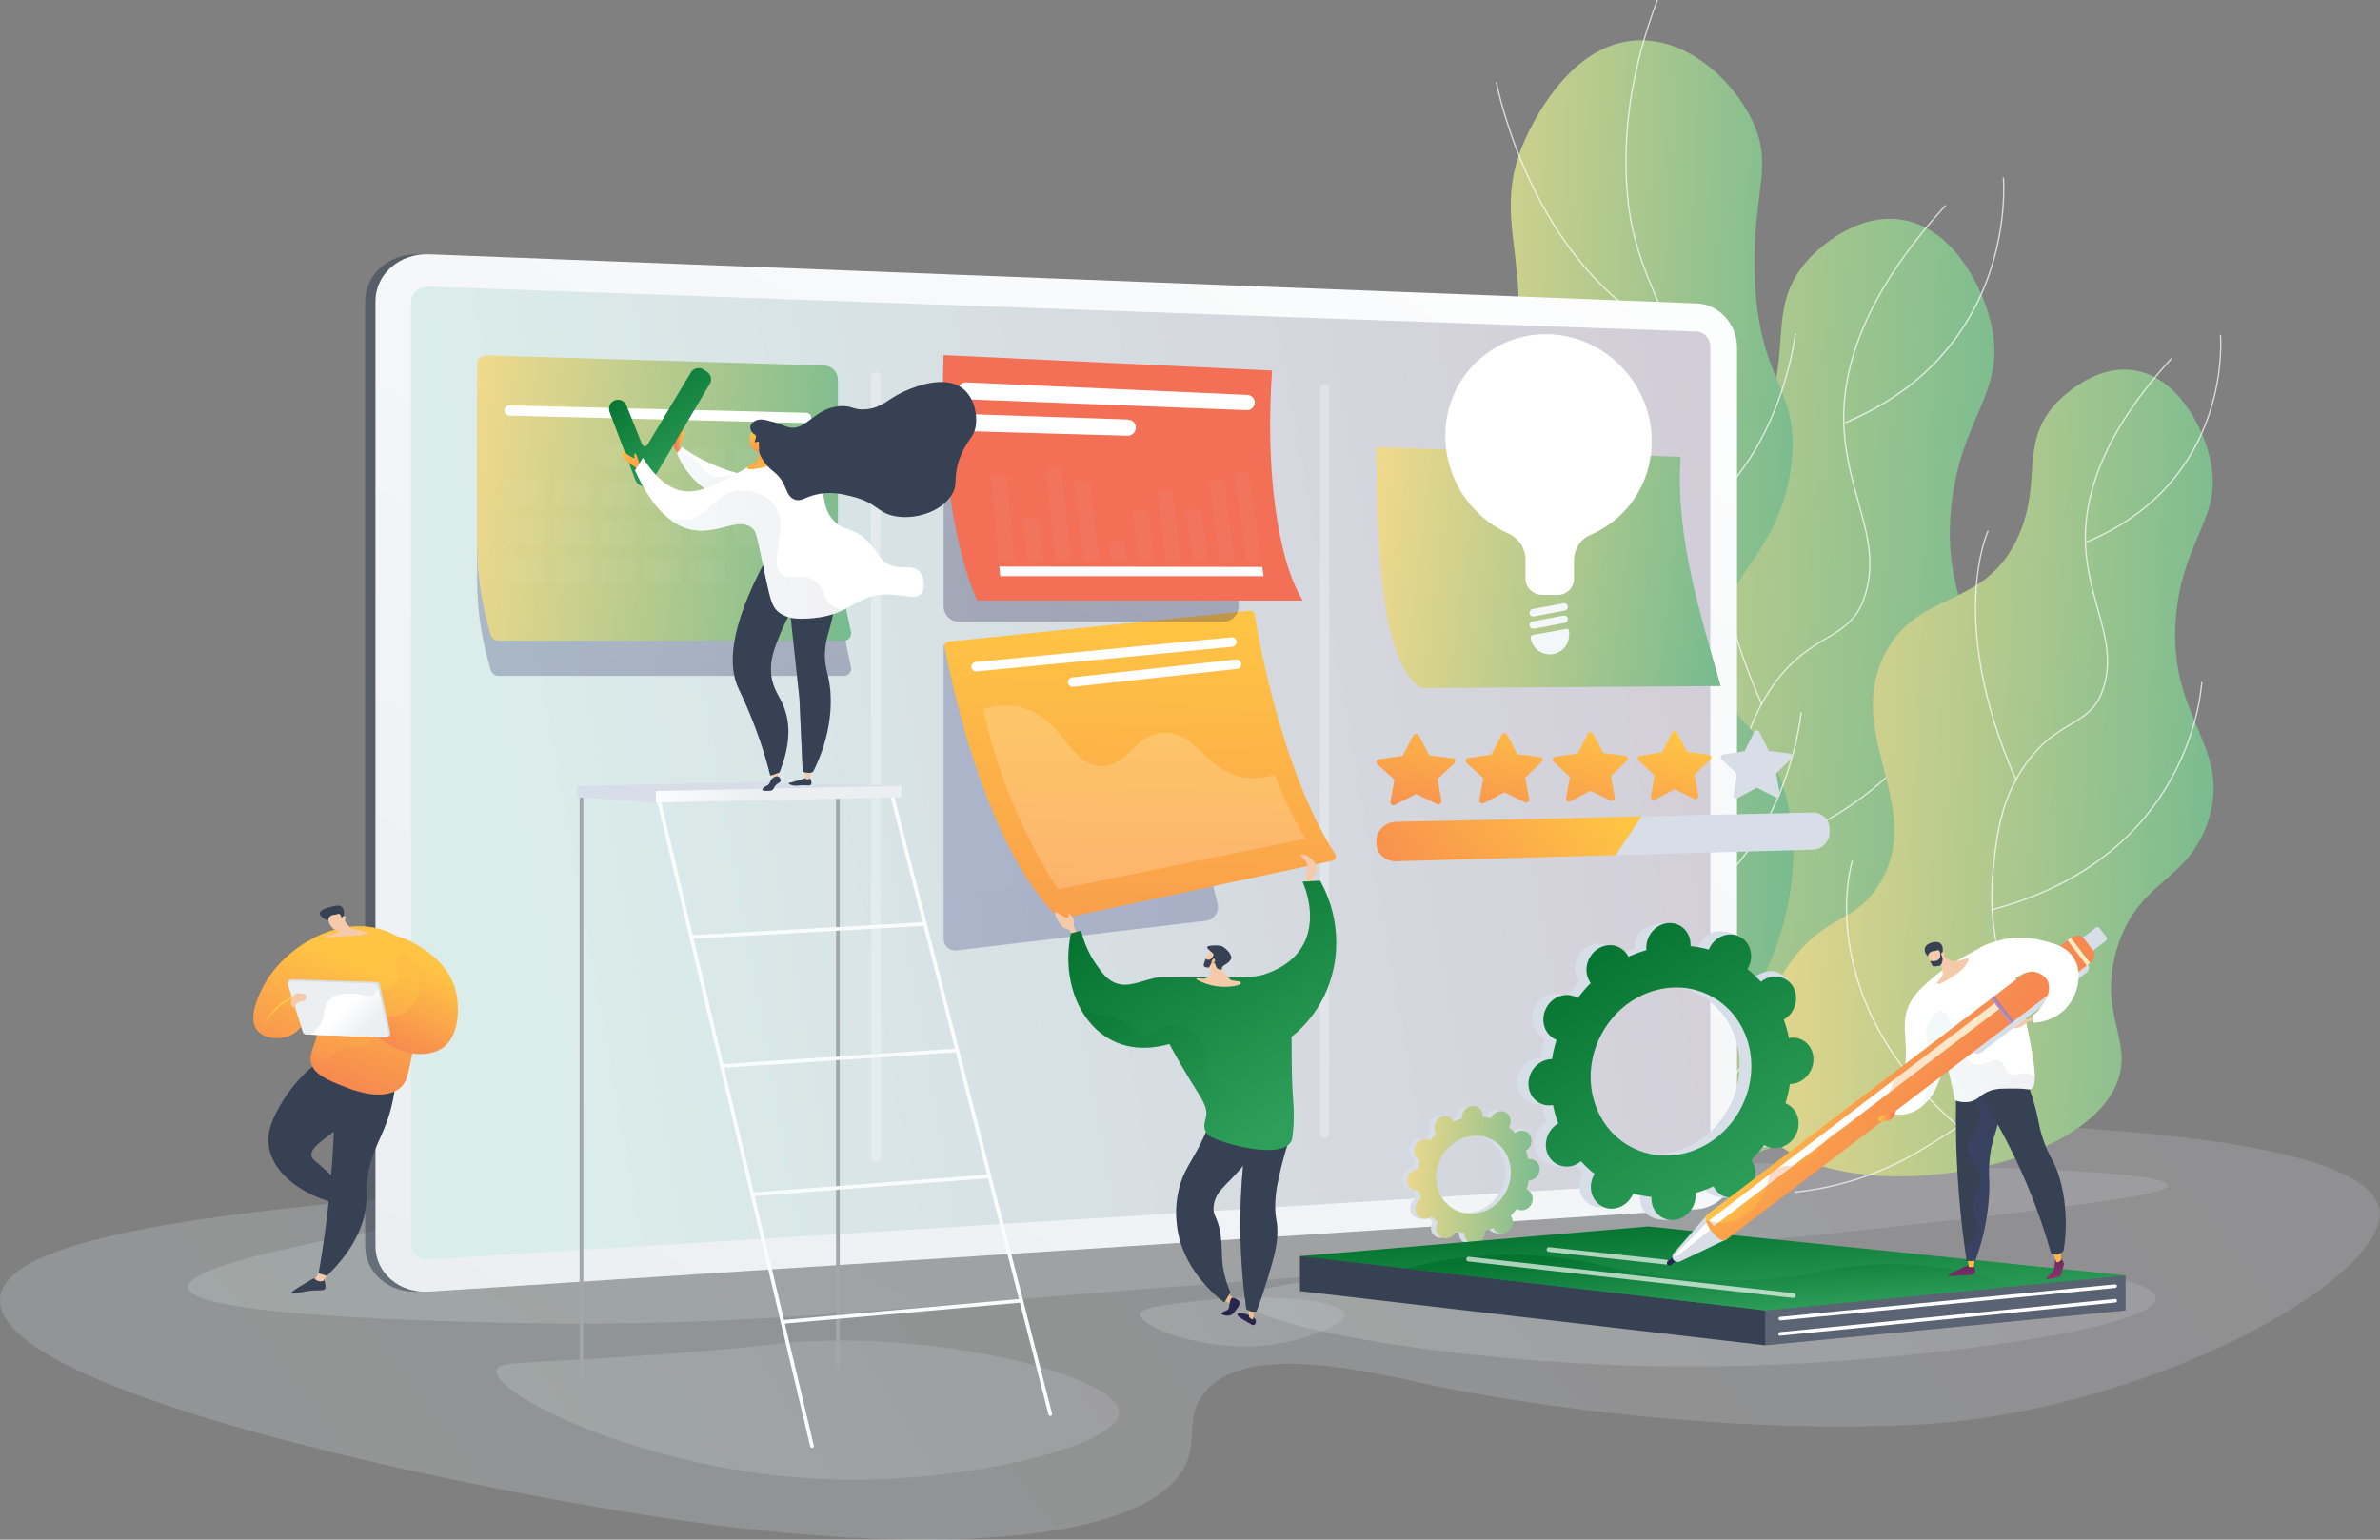 <svg fill="none" height="242" viewBox="0 0 374 242" width="374" xmlns="http://www.w3.org/2000/svg" xmlns:xlink="http://www.w3.org/1999/xlink"><rect x="0" y="0" width="374" height="242" fill="#808080" stroke="none"/><linearGradient id="a"><stop offset="0" stop-color="#dbedeb"/><stop offset="1" stop-color="#d2cdd8"/></linearGradient><linearGradient id="b" gradientUnits="userSpaceOnUse" x1="50.38" x2="284.271" xlink:href="#a" y1="241.999" y2="65.077"/><linearGradient id="c" gradientUnits="userSpaceOnUse" x1="71.451" x2="156.331" xlink:href="#a" y1="208.048" y2="71.068"/><linearGradient id="d" gradientUnits="userSpaceOnUse" x1="91.172" x2="162.166" xlink:href="#a" y1="232.586" y2="190.253"/><linearGradient id="e" gradientUnits="userSpaceOnUse" x1="183.507" x2="207.572" xlink:href="#a" y1="211.604" y2="198.154"/><linearGradient id="f" gradientUnits="userSpaceOnUse" x1="214.767" x2="279.663" xlink:href="#a" y1="214.784" y2="144.552"/><linearGradient id="g"><stop offset="0" stop-color="#f8db8b"/><stop offset="1" stop-color="#68b790"/></linearGradient><linearGradient id="h" gradientUnits="userSpaceOnUse" x1="217.816" x2="327.792" xlink:href="#g" y1="105.009" y2="110.664"/><linearGradient id="i" gradientUnits="userSpaceOnUse" x1="266.904" x2="359.891" xlink:href="#g" y1="117.809" y2="122.591"/><linearGradient id="j" gradientUnits="userSpaceOnUse" x1="210.937" x2="292.458" xlink:href="#g" y1="89.281" y2="91.922"/><linearGradient id="k"><stop offset="0" stop-color="#fff"/><stop offset="1" stop-color="#ebeff2"/></linearGradient><linearGradient id="l" gradientUnits="userSpaceOnUse" x1="245.466" x2="97.113" xlink:href="#k" y1="-8.763" y2="223.461"/><linearGradient id="m" gradientUnits="userSpaceOnUse" x1="92.084" x2="286.703" xlink:href="#a" y1="197.945" y2="163.282"/><linearGradient id="n"><stop offset="0" stop-color="#444b8c"/><stop offset="1" stop-color="#26264f"/></linearGradient><linearGradient id="o" gradientUnits="userSpaceOnUse" x1="168.891" x2="183.633" xlink:href="#n" y1="138.355" y2="243.312"/><linearGradient id="p"><stop offset="0" stop-color="#ffc444"/><stop offset="1" stop-color="#f36f56"/></linearGradient><linearGradient id="q" gradientUnits="userSpaceOnUse" x1="179.723" x2="176.712" xlink:href="#p" y1="98.403" y2="204.553"/><linearGradient id="r"><stop offset="0" stop-color="#067431"/><stop offset="1" stop-color="#2e9f5a"/></linearGradient><linearGradient id="s" gradientUnits="userSpaceOnUse" x1="177.684" x2="200.352" xlink:href="#r" y1="141.704" y2="177.367"/><linearGradient id="t" gradientUnits="userSpaceOnUse" x1="177.012" x2="187.425" xlink:href="#r" y1="158.755" y2="182.391"/><linearGradient id="u" gradientUnits="userSpaceOnUse" x1="181.142" x2="191.998" xlink:href="#k" y1="130.884" y2="208.175"/><linearGradient id="v" gradientUnits="userSpaceOnUse" x1="177.197" x2="164.174" xlink:href="#n" y1="61.724" y2="93.819"/><linearGradient id="w" gradientUnits="userSpaceOnUse" x1="157231" x2="154301" xlink:href="#p" y1="128890" y2="61621"/><linearGradient id="x" gradientUnits="userSpaceOnUse" x1="224.954" x2="218.004" xlink:href="#p" y1="108.4" y2="140.471"/><linearGradient id="y" gradientUnits="userSpaceOnUse" x1="238.204" x2="231.347" xlink:href="#p" y1="111.082" y2="142.728"/><linearGradient id="z" gradientUnits="userSpaceOnUse" x1="251.134" x2="244.367" xlink:href="#p" y1="113.693" y2="144.927"/><linearGradient id="A" gradientUnits="userSpaceOnUse" x1="263.755" x2="257.075" xlink:href="#p" y1="116.238" y2="147.069"/><linearGradient id="B" gradientUnits="userSpaceOnUse" x1="249" x2="205.274" xlink:href="#p" y1="121.961" y2="155.473"/><linearGradient id="C" gradientUnits="userSpaceOnUse" x1="155.688" x2="159.488" xlink:href="#k" y1="81.389" y2="81.389"/><linearGradient id="D" gradientUnits="userSpaceOnUse" x1="160.762" x2="163.943" xlink:href="#k" y1="84.821" y2="84.821"/><linearGradient id="E" gradientUnits="userSpaceOnUse" x1="164.327" x2="168.361" xlink:href="#k" y1="80.833" y2="80.833"/><linearGradient id="F" gradientUnits="userSpaceOnUse" x1="168.889" x2="172.738" xlink:href="#k" y1="81.957" y2="81.957"/><linearGradient id="G" gradientUnits="userSpaceOnUse" x1="174.248" x2="177.081" xlink:href="#k" y1="86.592" y2="86.592"/><linearGradient id="H" gradientUnits="userSpaceOnUse" x1="178.006" x2="181.386" xlink:href="#k" y1="84.33" y2="84.33"/><linearGradient id="I" gradientUnits="userSpaceOnUse" x1="181.821" x2="185.656" xlink:href="#k" y1="82.629" y2="82.629"/><linearGradient id="J" gradientUnits="userSpaceOnUse" x1="186.419" x2="189.888" xlink:href="#k" y1="84.181" y2="84.181"/><linearGradient id="K" gradientUnits="userSpaceOnUse" x1="189.984" x2="194.085" xlink:href="#k" y1="81.966" y2="81.966"/><linearGradient id="L" gradientUnits="userSpaceOnUse" x1="193.909" x2="198.249" xlink:href="#k" y1="81.306" y2="81.306"/><linearGradient id="M"><stop offset=".49" stop-color="#ebeff2"/><stop offset="1" stop-color="#fff"/></linearGradient><linearGradient id="N" gradientUnits="userSpaceOnUse" x1="136.539" x2="99.781" xlink:href="#M" y1="124.782" y2="124.905"/><linearGradient id="O" gradientUnits="userSpaceOnUse" x1="95.712" x2="120.777" xlink:href="#n" y1="65.754" y2="125.656"/><linearGradient id="P" gradientUnits="userSpaceOnUse" x1="68.575" x2="142.624" xlink:href="#g" y1="76.973" y2="85.641"/><linearGradient id="Q" gradientUnits="userSpaceOnUse" x1="94.337" x2="100.116" xlink:href="#k" y1="71.801" y2="71.801"/><linearGradient id="R" gradientUnits="userSpaceOnUse" x1="101.478" x2="107.122" xlink:href="#k" y1="72.03" y2="72.03"/><linearGradient id="S" gradientUnits="userSpaceOnUse" x1="108.451" x2="113.971" xlink:href="#k" y1="72.254" y2="72.254"/><linearGradient id="T" gradientUnits="userSpaceOnUse" x1="115.269" x2="120.664" xlink:href="#k" y1="72.473" y2="72.473"/><linearGradient id="U" gradientUnits="userSpaceOnUse" x1="121.934" x2="127.209" xlink:href="#k" y1="72.686" y2="72.686"/><linearGradient id="V" gradientUnits="userSpaceOnUse" x1="79.546" x2="85.605" xlink:href="#k" y1="77.428" y2="77.428"/><linearGradient id="W" gradientUnits="userSpaceOnUse" x1="87.03" x2="92.947" xlink:href="#k" y1="77.596" y2="77.596"/><linearGradient id="X" gradientUnits="userSpaceOnUse" x1="94.337" x2="100.116" xlink:href="#k" y1="77.761" y2="77.761"/><linearGradient id="Y" gradientUnits="userSpaceOnUse" x1="101.478" x2="107.122" xlink:href="#k" y1="77.922" y2="77.922"/><linearGradient id="Z" gradientUnits="userSpaceOnUse" x1="108.451" x2="113.971" xlink:href="#k" y1="78.079" y2="78.079"/><linearGradient id="aa" gradientUnits="userSpaceOnUse" x1="115.269" x2="120.664" xlink:href="#k" y1="78.23" y2="78.23"/><linearGradient id="ab" gradientUnits="userSpaceOnUse" x1="121.934" x2="127.209" xlink:href="#k" y1="78.38" y2="78.38"/><linearGradient id="ac" gradientUnits="userSpaceOnUse" x1="79.546" x2="85.605" xlink:href="#k" y1="83.531" y2="83.531"/><linearGradient id="ad" gradientUnits="userSpaceOnUse" x1="87.03" x2="92.947" xlink:href="#k" y1="83.627" y2="83.627"/><linearGradient id="ae" gradientUnits="userSpaceOnUse" x1="94.337" x2="100.116" xlink:href="#k" y1="83.72" y2="83.72"/><linearGradient id="af" gradientUnits="userSpaceOnUse" x1="101.478" x2="107.122" xlink:href="#k" y1="83.812" y2="83.812"/><linearGradient id="ag" gradientUnits="userSpaceOnUse" x1="108.451" x2="113.971" xlink:href="#k" y1="83.903" y2="83.903"/><linearGradient id="ah" gradientUnits="userSpaceOnUse" x1="115.269" x2="120.664" xlink:href="#k" y1="83.99" y2="83.99"/><linearGradient id="ai" gradientUnits="userSpaceOnUse" x1="121.934" x2="127.209" xlink:href="#k" y1="84.076" y2="84.076"/><linearGradient id="aj" gradientUnits="userSpaceOnUse" x1="79.546" x2="85.605" xlink:href="#k" y1="89.633" y2="89.633"/><linearGradient id="ak" gradientUnits="userSpaceOnUse" x1="87.03" x2="92.947" xlink:href="#k" y1="89.657" y2="89.657"/><linearGradient id="al" gradientUnits="userSpaceOnUse" x1="94.337" x2="100.116" xlink:href="#k" y1="89.68" y2="89.68"/><linearGradient id="am" gradientUnits="userSpaceOnUse" x1="101.478" x2="107.122" xlink:href="#k" y1="89.704" y2="89.704"/><linearGradient id="an" gradientUnits="userSpaceOnUse" x1="108.451" x2="113.971" xlink:href="#k" y1="89.727" y2="89.727"/><linearGradient id="ao"><stop offset="0" stop-color="#f36f56"/><stop offset="1" stop-color="#ffc444"/></linearGradient><linearGradient id="ap" gradientUnits="userSpaceOnUse" x1="105.905" x2="107.514" xlink:href="#ao" y1="69.151" y2="69.151"/><linearGradient id="aq" gradientUnits="userSpaceOnUse" x1="108.498" x2="122.697" xlink:href="#a" y1="78.803" y2="74.9"/><linearGradient id="ar" gradientUnits="userSpaceOnUse" x1="99.432" x2="109.89" xlink:href="#r" y1="59.295" y2="73.593"/><linearGradient id="as" gradientUnits="userSpaceOnUse" x1="104.77" x2="97.467" xlink:href="#ao" y1="78.339" y2="69.89"/><linearGradient id="at" gradientUnits="userSpaceOnUse" x1="108.497" x2="135.401" xlink:href="#a" y1="97.272" y2="92.228"/><linearGradient id="au" gradientUnits="userSpaceOnUse" x1="114.741" x2="122.86" xlink:href="#ao" y1="61.977" y2="75.452"/><linearGradient id="av" gradientUnits="userSpaceOnUse" x1="120.137" x2="120.698" xlink:href="#p" y1="67.824" y2="73.215"/><linearGradient id="aw" gradientUnits="userSpaceOnUse" x1="118.527" x2="120.213" xlink:href="#p" y1="68.397" y2="73.169"/><linearGradient id="ax" gradientUnits="userSpaceOnUse" x1="61.165" x2="50.472" xlink:href="#p" y1="153.206" y2="181.769"/><linearGradient id="ay" gradientUnits="userSpaceOnUse" x1="43.737" x2="45.271" xlink:href="#p" y1="158.137" y2="163.119"/><linearGradient id="az" gradientUnits="userSpaceOnUse" x1="62.982" x2="54.168" xlink:href="#p" y1="144.161" y2="175.609"/><linearGradient id="aA" gradientUnits="userSpaceOnUse" x1="68.653" x2="59.741" xlink:href="#p" y1="152.523" y2="170.966"/><linearGradient id="aB" gradientUnits="userSpaceOnUse" x1="51.62" x2="56.944" xlink:href="#M" y1="155.235" y2="164.852"/><linearGradient id="aC" gradientUnits="userSpaceOnUse" x1="60.107" x2="53.917" xlink:href="#M" y1="165.454" y2="158.795"/><linearGradient id="aD" gradientUnits="userSpaceOnUse" x1="210.386" x2="278.382" xlink:href="#g" y1="88.124" y2="96.805"/><linearGradient id="aE" gradientUnits="userSpaceOnUse" x1="218.883" x2="245.244" xlink:href="#g" y1="184.015" y2="186.274"/><linearGradient id="aF" gradientUnits="userSpaceOnUse" x1="250.616" x2="276" xlink:href="#r" y1="148.693" y2="187.194"/><linearGradient id="aG" gradientUnits="userSpaceOnUse" x1="259.001" x2="334.014" xlink:href="#k" y1="204.446" y2="204.446"/><linearGradient id="aH" gradientUnits="userSpaceOnUse" x1="234.485" x2="235.483" xlink:href="#r" y1="193.79" y2="209.324"/><linearGradient id="aI" gradientUnits="userSpaceOnUse" x1="243.306" x2="243.903" xlink:href="#r" y1="197.871" y2="208.201"/><linearGradient id="aJ"><stop offset="0" stop-color="#311944"/><stop offset="1" stop-color="#a03976"/></linearGradient><linearGradient id="aK" gradientUnits="userSpaceOnUse" x1="307.786" x2="308.557" xlink:href="#aJ" y1="193.94" y2="203.771"/><linearGradient id="aL" gradientUnits="userSpaceOnUse" x1="309.784" x2="309.643" xlink:href="#p" y1="199.414" y2="189.232"/><linearGradient id="aM" gradientUnits="userSpaceOnUse" x1="322.409" x2="323.18" xlink:href="#aJ" y1="192.794" y2="202.623"/><linearGradient id="aN" gradientUnits="userSpaceOnUse" x1="323.184" x2="323.045" xlink:href="#p" y1="199.23" y2="189.048"/><linearGradient id="aO" gradientUnits="userSpaceOnUse" x1="307.35" x2="314.89" y1="182.92" y2="182.92"><stop offset="0" stop-color="#444b8c"/><stop offset="1" stop-color="#3e4177"/></linearGradient><linearGradient id="aP" gradientUnits="userSpaceOnUse" x1="304.33" x2="321.439" xlink:href="#a" y1="173.989" y2="171.299"/><linearGradient id="aQ" gradientUnits="userSpaceOnUse" x1="289.524" x2="303.787" xlink:href="#p" y1="163.904" y2="174.958"/><linearGradient id="aR" gradientUnits="userSpaceOnUse" x1="314.408" x2="314.931" y1="158.908" y2="158.509"><stop offset="0" stop-color="#aa80f9"/><stop offset="1" stop-color="#6165d7"/></linearGradient><linearGradient id="aS" gradientUnits="userSpaceOnUse" x1="289.478" x2="303.778" xlink:href="#ao" y1="163.868" y2="174.951"/><linearGradient id="aT" gradientUnits="userSpaceOnUse" x1="295.184" x2="297.932" xlink:href="#p" y1="175.421" y2="175.421"/><clipPath id="aU"><path d="m0 0h373.934v242h-373.934z"/></clipPath><g clip-path="url(#aU)"><path d="m172.107 180.435c-92.21 6.867-170.775 8.604-172.087 23.59-1.287 14.718 72.71 29.769 103.597 34.453 46.46 7.048 78.581 3.253 83.031-9.05 1.314-3.634-.228-6.777 2.424-10.282 6.411-8.47 25.684-3.615 36.963-1.209 0 0 35.995 7.673 73.923 6.046 37.213-1.594 75.607-23.118 73.925-33.869-2.931-18.721-128.782-15.116-201.776-9.679z" fill="url(#b)" opacity=".19"/><path d="m78.311 190.253c-10.113 1.556-49.075 7.552-48.771 12.095.275 4.13 32.868 5.089 44.831 5.443 37.8 1.114 59.135-1.548 104.812-5.141 46.204-3.634 71.016-4.579 122.384-10.28 35.383-3.927 39.105-5.198 39.078-6.047-.1-3.226-54.28-3.528-126.924-3.932-44.549-.248-84.489.025-135.41 7.862z" fill="url(#c)" opacity=".19"/><path d="m107.087 212.629c-23.742 1.852-28.731 1.121-29.081 2.722-.829 3.807 25.442 17.138 55.739 17.234 19.734.063 42.102-5.486 42.105-10.582 0-5.507-26.082-12.289-48.769-11.188-5.205.256-5.648.694-19.994 1.814z" fill="url(#d)" opacity=".19"/><path d="m188.272 204.465c-5.569.652-8.984 1.053-9.089 2.116-.23 2.306 15.045 8.043 27.566 3.025 1.774-.712 4.661-1.869 4.544-3.025-.236-2.331-12.574-3.342-23.021-2.116z" fill="url(#e)" opacity=".19"/><path d="m213.337 200.425c-14.576 1.627-17.822 2.773-17.873 3.931-.181 4.12 39.916 11.566 79.972 10.281 26.189-.837 63.386-5.751 63.31-10.583-.105-6.645-70.592-9.764-125.409-3.629z" fill="url(#f)" opacity=".19"/><path d="m229.221 174.551c-4.81-8.19-.143-21.828 5.573-29.817 6.671-9.323 12.093-7.196 16.717-14.849 8.608-14.249-6.652-27.468.889-42.52 6.155-12.308 18.701-8.148 24.906-22.09 4.479-10.058.101-17.061 6.89-24.535.579-.638 6.938-7.44 14.664-6.207 7.785 1.243 12.416 9.939 13.93 15.95 2.795 11.103-4.622 14.659-6.156 29.035-2.074 19.573 10.448 24.564 5.937 38.661-3.726 11.64-13.124 10.921-16.998 23.91-3.598 12.061 3.199 17.063 0 24.938-7.356 18.147-56.539 24.23-66.352 7.525z" fill="url(#h)"/><path d="m235.738 187.398c-.026 0-.051-.009-.07-.027-.019-.017-.031-.041-.034-.067-.001-.013 0-.027.004-.04s.01-.025.019-.036c.008-.011.019-.019.031-.026.012-.006.025-.01.039-.012 8.204-.832 16.125-3.459 23.197-7.694 6.666-4.003 13.556-8.132 16.617-15.764 2.316-5.768 1.043-10.015-.57-15.391-1.568-5.224-3.518-11.725-2.44-21.66.613-5.673 1.379-12.731 6.302-19.407 2.866-3.889 5.648-5.555 8.103-7.024 2.582-1.545 4.62-2.765 5.812-6.038 1.94-5.327.668-9.903-.806-15.201-.905-3.265-1.849-6.645-2.205-10.662-1.001-11.284 4.345-23.418 15.87-36.068.009-.012.02-.022.033-.029.012-.007.027-.012.041-.013.015-.001.03 0.0.044.005s.026.012.037.022c.011.01.02.022.026.035.005.013.008.028.008.043s-.003.029-.009.043c-.006.013-.015.025-.026.035-11.491 12.605-16.812 24.685-15.816 35.909.362 3.99 1.293 7.359 2.198 10.615 1.484 5.333 2.764 9.939.802 15.33-1.219 3.341-3.389 4.641-5.902 6.144-2.437 1.46-5.201 3.113-8.042 6.968-4.888 6.63-5.65 13.66-6.262 19.307-1.074 9.892.871 16.371 2.433 21.577 1.629 5.422 2.908 9.694.563 15.529-3.087 7.689-10.01 11.845-16.703 15.863-7.097 4.254-15.047 6.895-23.284 7.734z" fill="#fff" opacity=".7"/><path d="m276.821 110.731c-.02 0-.039-.006-.056-.017s-.03-.026-.038-.044c-6.735-15.218-7.785-26.997-7.495-34.198.324-7.812 2.27-12.082 2.29-12.124.015-.017.036-.028.058-.032.022-.004.045-.001.065.009s.037.026.047.045c.011.02.015.043.011.065-.02.043-1.951 4.285-2.272 12.061-.295 7.176.764 18.917 7.477 34.09.011.025.012.053.002.079s-.029.047-.054.058c-.011.005-.023.008-.035.009z" fill="#fff" opacity=".7"/><path d="m272.378 134.887c-.023 0-.045-.008-.064-.022-.018-.014-.031-.033-.037-.056-.004-.013-.004-.027-.003-.04.002-.014.007-.027.014-.038.007-.012.016-.023.027-.031.01-.008.023-.014.036-.017 8.556-2.268 15.932-5.893 21.906-10.774 4.749-3.87 8.692-8.631 11.607-14.014 4.975-9.186 5.375-17.264 5.377-17.349.002-.028.014-.053.035-.072.02-.018.047-.028.075-.027.028.002.054.014.072.034.019.02.029.047.028.075 0 .081-.404 8.199-5.399 17.424-2.926 5.41-6.887 10.194-11.657 14.082-5.998 4.902-13.397 8.542-21.982 10.817z" fill="#fff" opacity=".7"/><path d="m266.376 175.402c-.026 0-.05-.009-.069-.025-6.391-5.494-11.42-11.522-14.949-17.918-2.765-4.952-4.65-10.344-5.57-15.939-1.489-9.297.479-15.74.497-15.803.009-.026.027-.049.052-.062.024-.013.053-.015.08-.007.026.008.049.026.062.051.013.024.015.053.007.08-.02.065-1.973 6.467-.49 15.722.918 5.569 2.796 10.937 5.55 15.866 3.516 6.37 8.527 12.377 14.897 17.851.01.009.019.02.025.032s.01.026.011.04c.001.013-.001.027-.005.04-.005.013-.012.026-.021.036-.009.011-.021.02-.035.026-.013.007-.028.01-.042.01z" fill="#fff" opacity=".7"/><path d="m290.051 66.511c-.023-.001-.046-.009-.064-.025-.019-.015-.031-.036-.036-.06-.004-.023-.001-.048.01-.069s.029-.038.051-.048c6.195-2.617 11.351-6.258 15.319-10.825 3.204-3.704 5.655-7.994 7.217-12.632 2.748-8.051 2.172-14.782 2.172-14.851-.001-.014.001-.027.005-.04.004-.013.01-.025.019-.035s.019-.019.032-.025c.012-.006.025-.01.038-.011.014-.001.028 0.0.041.004.012.004.025.011.035.019s.019.019.025.032c.007.012.01.025.012.039 0 .067.588 6.843-2.173 14.938-1.571 4.663-4.035 8.976-7.256 12.699-3.983 4.592-9.17 8.253-15.389 10.883-.018.008-.038.011-.058.007z" fill="#fff" opacity=".7"/><path d="m276.547 176.608c-4.068-6.925-.119-18.456 4.707-25.208 5.642-7.882 10.225-6.084 14.136-12.556 7.278-12.048-5.625-23.221.751-35.952 5.212-10.407 15.812-6.889 21.059-18.677 3.787-8.506.087-14.426 5.826-20.746.491-.542 5.866-6.29 12.394-5.25 6.59 1.052 10.5 8.407 11.779 13.486 2.364 9.397-3.909 12.395-5.196 24.55-1.755 16.55 8.833 20.771 5.018 32.689-3.15 9.843-11.096 9.234-14.373 20.218-3.041 10.198 2.705 14.428 0 21.093-6.217 15.335-47.802 20.476-56.101 6.352z" fill="url(#i)"/><path d="m282.059 187.483c-.026-.002-.05-.013-.068-.031s-.029-.042-.03-.068.007-.051.023-.071.039-.033.064-.038c6.935-.704 13.629-2.925 19.607-6.505 5.634-3.382 11.458-6.878 14.043-13.319 1.957-4.879.88-8.461-.482-13.011-1.325-4.419-2.976-9.918-2.065-18.321.521-4.798 1.168-10.768 5.331-16.417 2.426-3.291 4.782-4.699 6.858-5.944 2.173-1.305 3.902-2.335 4.907-5.096 1.64-4.5.564-8.367-.681-12.843-.77-2.763-1.564-5.62-1.865-9.012-.847-9.545 3.668-19.81 13.421-30.508.019-.018.044-.027.07-.028.026-0.0.051.009.071.027.019.017.031.041.034.067.003.026-.004.052-.02.073-9.712 10.662-14.21 20.865-13.368 30.351.299 3.372 1.087 6.22 1.858 8.974 1.254 4.518 2.339 8.408.677 12.971-1.032 2.83-2.87 3.931-4.997 5.203-2.06 1.234-4.396 2.631-6.796 5.888-4.132 5.602-4.774 11.543-5.292 16.316-.905 8.362.737 13.839 2.057 18.239 1.374 4.581 2.46 8.201.478 13.142-2.613 6.505-8.47 10.02-14.133 13.419-6.003 3.596-12.726 5.827-19.691 6.535z" fill="#fff" opacity=".7"/><path d="m316.797 122.662c-.021 0-.041-.006-.058-.017s-.031-.027-.038-.046c-5.696-12.869-6.59-22.832-6.337-28.914.274-6.609 1.921-10.223 1.937-10.259.013-.024.034-.042.06-.051.025-.009.053-.007.078.004.024.011.043.032.053.057s.01.053-.001.078c-.016.034-1.649 3.614-1.919 10.192-.248 6.066.647 15.992 6.321 28.817.011.025.011.053.001.079-.009.026-.029.047-.054.058-.014.003-.029.004-.043.002z" fill="#fff" opacity=".7"/><path d="m313.039 143.086c-.026 0-.05-.01-.069-.027s-.031-.04-.034-.065.003-.05.017-.071c.015-.021.036-.036.06-.043 7.231-1.915 13.459-4.978 18.51-9.106 4.014-3.269 7.346-7.292 9.809-11.842 4.205-7.771 4.542-14.591 4.546-14.659.002-.028.014-.053.034-.072.02-.018.047-.028.074-.028.014.001.028.004.04.01.012.005.024.014.033.024s.016.022.021.035c.005.012.007.026.006.04 0 .068-.34 6.935-4.566 14.74-2.475 4.575-5.824 8.621-9.859 11.909-5.07 4.157-11.332 7.229-18.595 9.152z" fill="#fff" opacity=".7"/><path d="m307.962 177.343c-.024 0-.048-.009-.067-.025-5.406-4.646-9.658-9.746-12.644-15.154-2.337-4.189-3.93-8.75-4.707-13.481-1.267-7.867.406-13.317.424-13.373.004-.013.01-.025.019-.036s.02-.019.032-.026c.012-.006.025-.01.039-.011.013-.001.027 0 .04.004.026.009.048.027.061.052.013.024.016.052.008.078-.018.055-1.667 5.467-.414 13.288.776 4.707 2.364 9.244 4.692 13.411 2.971 5.383 7.209 10.459 12.592 15.087.01.009.019.02.025.033.006.012.01.025.011.039s-.001.028-.005.041c-.005.013-.011.025-.021.035-.01.013-.023.023-.038.03-.014.006-.03.009-.047.008z" fill="#fff" opacity=".7"/><path d="m327.983 85.271c-.024.001-.048-.007-.067-.022-.02-.015-.033-.036-.038-.06s-.001-.049.01-.07c.012-.021.031-.038.053-.047 5.238-2.212 9.596-5.291 12.948-9.149 2.709-3.13 4.782-6.755 6.103-10.675 2.323-6.806 1.836-12.494 1.831-12.55 0-.026.009-.051.027-.071.017-.019.042-.032.068-.034s.052.005.073.021.035.039.04.064c0 .058.496 5.783-1.841 12.637-1.329 3.945-3.414 7.594-6.139 10.743-3.375 3.884-7.758 6.981-13.025 9.205-.013.006-.028.008-.043.007z" fill="#fff" opacity=".7"/><path d="m232.634 181.041c-9.49-4.032-14.407-15.785-14.721-25.119-.485-14.392 10.206-16.716 11.491-32.181 1.365-16.445-10.223-19.842-8.264-35.438 1.794-14.285 11.767-13.373 16.136-30.201 4.401-16.927-3.952-23.899 3.078-37.639 1.341-2.619 6.856-13.387 16.52-14.096 8.085-.593 15.388 6.126 18.466 12.543 3.467 7.256.058 11.079.393 23.912.458 17.529 7.01 17.719 5.82 29.626-1.589 15.914-13.44 19.23-12.008 31.97.965 8.568 6.966 8.586 10.467 18.622 5.006 14.344-1.135 31.838-10.954 42.869-1.295 1.458-20.101 22.067-36.424 15.131z" fill="url(#j)"/><g fill="#fff"><path d="m238.246 186.039c-.021.001-.042-.005-.06-.016-.018-.012-.032-.028-.04-.048s-.01-.041-.006-.062.015-.04.03-.054c10.763-11.449 16.053-22.994 15.726-34.316-.156-5.365-1.525-8.562-3.109-12.263s-3.389-7.917-4.597-15.371c-.877-5.133-1.274-10.336-1.185-15.541.181-8.649 1.81-16.736 4.841-24.035 2.639-6.345 5.357-9.665 7.54-12.33 2.491-3.043 4.459-5.445 5.25-10.799.92-6.24-.807-10.393-2.806-15.203-1.685-4.051-3.594-8.643-4.191-15.319-.88-9.823.695-20.128 4.68-30.623.01-.026.03-.047.055-.058.026-.011.055-.013.081-.003.013.005.025.012.035.021.01.009.018.021.023.033.006.013.009.026.009.04 0 .014-.002.027-.008.04-3.982 10.469-5.543 20.74-4.667 30.54.594 6.643 2.497 11.219 4.175 15.258 2.011 4.838 3.749 9.018 2.822 15.313-.798 5.41-2.782 7.834-5.293 10.9-2.173 2.656-4.888 5.963-7.51 12.277-3.027 7.276-4.651 15.337-4.825 23.96-.086 5.191.31 10.378 1.183 15.496 1.205 7.429 3 11.624 4.584 15.325s2.969 6.933 3.124 12.337c.33 11.385-4.98 22.975-15.781 34.465-.01.011-.022.02-.036.027-.014.006-.029.009-.044.009z" opacity=".7"/><path d="m262.423 52.587c-.014.003-.029.003-.044 0-11.248-5.335-18.082-15.816-21.833-23.673-4.061-8.504-5.486-15.845-5.498-15.919-.003-.013-.003-.027 0-.041.003-.013.008-.026.016-.037.008-.011.018-.021.029-.028.012-.007.024-.013.038-.015.013-.003.027-.002.041.001.013.003.026.008.037.016s.021.018.028.029c.008.011.013.024.015.038.015.072 1.434 7.391 5.486 15.872 3.736 7.819 10.54 18.252 21.725 23.563.021.011.038.028.048.049.01.021.013.045.008.068-.006.023-.018.043-.037.058-.018.015-.041.023-.065.023z" opacity=".7"/><path d="m248.952 87.038c-.028 0-.055-.011-.075-.031-.019-.02-.03-.046-.03-.074s.011-.054.03-.074c.02-.02.047-.031.075-.031 6.711-.251 12.622-2.214 17.573-5.83 3.963-2.891 7.323-6.847 9.988-11.746 4.541-8.358 5.497-16.685 5.506-16.768.001-.014.005-.027.012-.039.006-.012.015-.023.026-.031.01-.009.022-.015.036-.019.013-.004.026-.005.04-.004.014.001.027.005.039.012.013.007.023.015.032.026.009.011.015.023.019.036s.006.027.004.041c-.011.083-.97 8.45-5.531 16.844-2.679 4.932-6.059 8.909-10.046 11.822-4.986 3.639-10.938 5.615-17.689 5.87z" opacity=".7"/><path d="m244.949 104.251c-.014.003-.028.003-.042 0-5.724-2.472-10.348-5.964-13.748-10.377-2.716-3.529-4.664-7.653-5.777-12.254-1.897-7.832-.713-14.428-.701-14.495.003-.013.008-.026.015-.038.008-.011.017-.021.029-.029.011-.008.024-.013.037-.016s.027-.003.04-.001c.014.003.027.008.038.015.012.007.022.017.029.028.008.011.013.024.016.037.003.013.003.027.001.041-.011.065-1.188 6.625.7 14.415 1.108 4.572 3.04 8.674 5.741 12.173 3.377 4.382 7.966 7.851 13.663 10.3.013.005.025.013.034.022.01.01.017.022.022.034.006.013.008.026.008.04-.001.014-.004.027-.009.04-.008.018-.022.034-.039.046-.017.011-.037.017-.057.017z" opacity=".7"/><path d="m253.539 147.208c-.025-.001-.048-.01-.067-.025-.018-.015-.031-.037-.036-.06-.003-.014-.003-.028 0-.041.002-.014.008-.026.016-.038.007-.011.017-.021.029-.029.011-.007.024-.012.038-.015 6.085-1.155 11.416-3.71 15.845-7.59 3.544-3.11 6.517-7.075 8.856-11.782 3.97-8.02 4.689-15.513 4.694-15.589.004-.027.018-.051.039-.069.021-.017.048-.026.076-.025.013.002.027.005.039.012.012.006.023.015.032.026.008.01.015.022.019.036.004.013.005.027.004.04 0 .074-.724 7.608-4.707 15.661-2.343 4.733-5.339 8.719-8.904 11.845-4.459 3.911-9.823 6.484-15.944 7.646z" opacity=".7"/><path d="m248.535 172.283h-.016c-5.462-.788-10.32-3.117-14.446-6.923-3.296-3.043-6.13-7.029-8.422-11.851-3.901-8.202-4.888-16.083-4.906-16.166-.002-.014-.001-.028.003-.041.003-.013.01-.025.018-.036s.019-.02.031-.026c.012-.007.025-.011.039-.013.027-.003.054.005.076.022.021.017.035.041.039.068.852 5.575 2.498 11 4.889 16.109 2.282 4.794 5.099 8.759 8.374 11.782 4.092 3.777 8.915 6.087 14.334 6.867.013.001.026.005.038.011.013.006.023.015.032.025s.016.022.02.035c.005.013.006.026.005.04 0 .013-.004.026-.01.039-.006.012-.015.023-.025.031-.01.009-.022.016-.035.02-.013.005-.026.006-.04.005z" opacity=".7"/></g><path d="m65.793 203.012c-4.626.299-8.408-2.914-8.408-7.164v-148.501c0-4.25 3.782-7.561 8.408-7.382l198.282 10.707c3.509.136 7.271.249 7.271 3.925v128.412c0 3.673-2.842 6.849-6.351 7.076z" fill="#364154" opacity=".54"/><path d="m67.41 203.012c-4.626.299-8.409-2.914-8.409-7.164v-148.501c0-4.25 3.784-7.561 8.409-7.382l199.2 7.72c3.509.137 6.351 3.237 6.351 6.912v128.412c0 3.673-2.842 6.849-6.351 7.076z" fill="url(#l)"/><path d="m266.61 52.115-199.2-7.073c-1.566-.054-2.835 1.063-2.835 2.499v147.972c0 1.435 1.267 2.521 2.835 2.425l199.195-12.288c1.191-.073 2.156-1.146 2.156-2.395v-128.802c0-1.249-.965-2.297-2.151-2.338z" fill="url(#m)"/><g fill="#fff" opacity=".53"><path d="m137.649 182.676c-.198 0-.388-.078-.529-.218-.14-.14-.219-.33-.219-.528v-122.716c-.005-.101.011-.202.046-.297.036-.095.09-.181.16-.255.069-.073.153-.132.246-.171.094-.04.194-.06.295-.06s.202.021.295.06c.093.04.177.098.247.171.069.073.124.16.159.255.035.095.051.196.046.297v122.716c0 .098-.019.195-.056.286-.038.09-.093.172-.162.242-.069.069-.152.124-.242.162-.091.037-.188.056-.286.056z" opacity=".53"/><path d="m208.133 178.876c-.098 0-.195-.019-.286-.056-.09-.038-.173-.092-.242-.162-.07-.069-.125-.151-.162-.241-.038-.091-.057-.188-.057-.286v-116.962c-.005-.101.01-.202.046-.297.035-.095.089-.181.159-.255.07-.073.154-.132.247-.171s.193-.06.294-.06c.102 0 .202.021.295.06s.177.098.247.171c.07.073.124.16.159.255.036.095.051.196.046.297v116.962c0 .198-.078.387-.218.527-.14.139-.33.218-.528.218z" opacity=".53"/></g><path d="m148.285 101.661v45.935c0 .253.054.504.158.735.104.23.255.437.445.605.189.168.412.294.654.37s.497.1.749.07l39.196-4.651c.307-.037.603-.139.867-.299.265-.16.492-.375.667-.63.174-.255.292-.544.346-.848s.041-.617-.036-.916c-1.086-4.208-3.182-13.065-3.191-19.233 0-.079-.021-.157-.062-.226-.04-.068-.098-.124-.168-.162l-38.96-21.144c-.069-.039-.146-.059-.225-.058-.078 0-.155.022-.223.062-.067.04-.123.097-.161.166-.038.068-.058.146-.056.224z" fill="url(#o)" opacity=".3"/><path d="m149.055 100.837 47.337-4.841c.178-.019.357.031.5.14s.238.268.267.445c.628 3.912 4.238 24.484 12.635 37.654.061.096.098.205.107.318.01.113-.008.226-.052.331-.044.104-.112.196-.2.269-.087.072-.191.122-.302.145l-42.353 9.061c-.105.022-.214.021-.319-.005-.104-.026-.201-.076-.284-.145-1.765-1.489-11.619-11.007-17.956-42.534-.019-.096-.018-.195.004-.291.021-.096.062-.186.121-.265.058-.079.132-.145.217-.193.085-.049.18-.079.278-.09z" fill="url(#q)"/><path d="m205.7 140.549-.514-3.087s.905-1.503-.434-2.611c-1.34-1.108 1.969-.579 2.23 1.904l-.831 1.495 1.416 1.988z" fill="#f4caab"/><path d="m169.965 148.594-1.267-3.125s.272-1.05-.413-1.637c-.684-.587-.362-.415-.362.181s-.905.04-1.662-.504-.376.688.058 1.313c.435.626.672 1.009 1.465 1.224s.834 2.541.834 2.541z" fill="#f4caab"/><path d="m194.443 206.586c.125-.452 1.204-.103 1.909.134.704.236.954.602 1.002.903.049.302-.191.944-.791.508-.492-.363-2.228-1.147-2.12-1.545z" fill="#26264f"/><path d="m196.186 205.129.099 1.885s.429.474.639.336l.288-2.078z" fill="#efbc90"/><path d="m192.806 203.237 1.525 1.137-.487.791-1.597-.84z" fill="#efbc90"/><path d="m191.929 206.554s1.062.556 1.72 0c.421-.362.861-1.019 1.12-1.446.068-.112.091-.246.063-.375-.027-.128-.102-.242-.209-.317-.326-.228-.779-.495-1.014-.427-.395.114-.373 1.49-.605 1.793-.232.304-1.023.34-1.075.772z" fill="#26264f"/><path d="m196.274 176.178c-1.661 9.777-1.808 19.751-.435 29.573.209.168.451.291.71.362.296.078.606.084.905.018.773-2.046 1.334-3.795 1.724-5.098 1.032-3.446 1.546-5.214 1.558-7.409 0-2.057-.385-1.988-.345-4.254.034-2.015.372-3.492.878-5.653.46-1.96 1.038-3.891 1.73-5.783z" fill="#364154"/><path d="m196.4 204.362c-.11-1.551.931-2.005 1.267-3.862.401-2.27-.966-2.66-.811-5.282.123-2.108 1.02-2.082 1.373-4.596.373-2.673-.543-3.444.05-4.964.324-.844 1.114-1.916 3.207-2.794.423-1.665.93-3.308 1.52-4.923l-6.724-1.763c-1.661 9.777-1.807 19.751-.434 29.573.209.168.451.291.71.362.16.04.325.061.49.059-.366-.539-.589-1.162-.648-1.81z" fill="#364154" opacity=".3"/><path d="m190.934 174.168c-.456 1.408-.987 2.789-1.593 4.139-1.73 3.863-2.929 4.949-3.787 7.539-.685 2.144-.897 4.411-.621 6.645.711 6.816 6.038 11.159 7.462 12.25.315-.539.632-1.082.949-1.626-.409-.932-.73-1.9-.958-2.892-.497-2.168-.293-3.33-.494-5.401-.362-3.732-1.372-3.452-1.173-5.262.315-2.872 2.835-3.47 6.123-8.329.724-1.073 1.378-2.191 1.959-3.347z" fill="#364154"/><path d="m204.678 138.579 2.775-.154c1.674 3.007 2.547 6.392 2.535 9.831-.011 2.886-.664 5.734-1.912 8.338-1.217 2.475-2.962 4.654-5.114 6.383 0 5.114.096 8.34.271 10.271.127 1.565.107 3.138-.061 4.699-.082.768-.123 1.156-.228 1.368-1.461 2.942-9.831.611-12.092-.362-.587-.252-1.184-.605-1.448-1.23-.328-.803-.015-1.529.114-2.169.313-1.561-.616-2.741-2.482-5.77-.788-1.281-1.934-3.204-3.272-5.701-1.548.45-5.196 1.265-8.768-.443-5.25-2.499-8.244-9.421-6.716-16.922l1.598-.455c.462 1.934 1.285 3.763 2.426 5.392.844 1.2 1.548 2.198 2.768 2.756 1.918.876 3.621-.013 6.111-.627 1.359-.334.941-.063 11.184-.166 4.371-.045 5.25-.094 6.592-.568.923-.329 3.661-1.301 5.399-3.851 3.083-4.498.507-10.219.32-10.62z" fill="url(#s)"/><path d="m191.424 150.217s-.261 1.043.107 1.511c.367.468 1.595 2.258 1.991 2.349.228.05.799.135 1.248.2.051.007.099.031.136.067s.061.084.068.135c.008.051-.002.103-.026.149-.025.045-.064.082-.111.103-.446.193-1.233.389-2.584.374-1.476-.035-2.922-.429-4.211-1.147-.021-.012-.038-.03-.047-.052s-.01-.047-.003-.07.022-.042.042-.056c.02-.013.044-.018.068-.016l.88.065c.176.014.354-.012.52-.075.165-.063.315-.162.438-.289.123-.128.216-.281.273-.448.057-.168.076-.346.056-.521l-.054-.488z" fill="#f4caab"/><path d="m190.616 152.317c-.119-.067-1.103-.181-1.238-.714-.181-.723.461-1.587.543-1.726.337-.587.42-.667.577-.766l.216-.127h.027c.231-.041.467-.05.701-.027.3.072.595 1.31.463 3.051.013.065.022.133.033.2.025.168-1.331.17-1.322.109z" fill="#f4caab"/><path d="m189.693 148.874c-.042.213.521.636.762.819.075.062.14.135.192.217.012.02.021.042.029.065.11.343-.44.723-.339.885.073.112.444-.027.485.069.042.096-.269.269-.226.378.043.108.225.012.34.139.056.063.038.112.098.303.03.101.069.198.116.291.181.322.706.448.811.326.029-.037 0-.065.036-.181.026-.082.063-.16.109-.233.114-.181.382-.304.652-.49.296-.175.535-.434.686-.743.003-.011.008-.022.012-.032 0-.017.013-.035.019-.051.106-.345-.334-.945-.334-.945-.311-.407-.704-.745-1.153-.992-.508-.103-1.03-.127-1.546-.072-.3.029-.715.079-.749.247z" fill="#364154"/><path d="m189.487 150.665s.416.497.965-.102l.271.08s-.662 1.457-.805 1.457c-.188-.02-.373-.051-.556-.094-.075-.032-.137-.088-.175-.16s-.049-.155-.032-.234c.083-.325.194-.642.332-.947z" fill="#364154"/><path d="m190.587 150.737c.137-.181.362 0 .362.233s-.237.474-.458.423c-.221-.05-.087-.415.096-.656z" fill="#efbc90"/><path d="m200.711 178.466c-2.835.997-6.141-.461-6.964-2.451-.61-1.471.693-2.873-.23-4.387-.887-1.459-2.489-.805-3.596-2.279-1.205-1.609.212-3.033-.856-5.187-.806-1.626-2.732-3.081-4.626-3.072-2.25 0-3.09 2.071-5.023 1.652-1.011-.219-.987-.828-2.397-1.823-2.45-1.728-4.092-1.005-6.111-2.223-.743-.457-1.38-1.067-1.868-1.789 1.204 3.056 3.29 5.473 5.96 6.744 3.572 1.7 7.22.893 8.768.443 1.338 2.497 2.484 4.42 3.271 5.701 1.867 3.029 2.795 4.209 2.482 5.77-.128.636-.441 1.363-.114 2.169.255.625.853.977 1.449 1.23 2.261.976 10.63 3.307 12.091.362.105-.212.147-.6.228-1.368.051-.477.085-.934.107-1.365-.657.86-1.55 1.51-2.571 1.873z" fill="url(#t)" opacity=".3"/><path d="m194.696 122.033c-5.344-1.337-6.72-6.894-11.612-6.854-4.839.041-5.883 5.499-10.199 5.24-4.908-.292-5.864-7.49-12.219-9.173-2.19-.58-4.323-.318-6.155.224 3.568 16.705 11.782 28.318 11.782 28.318l38.868-7.98c-1.849-2.908-3.462-6.434-4.836-10.046-2.33.708-4.175.634-5.629.271z" fill="url(#u)" opacity=".19"/><path d="m153.396 105.536c-.192 0-.376-.074-.515-.206-.139-.133-.221-.313-.231-.504-.009-.191.056-.379.181-.524s.302-.236.493-.255l40.191-3.88c.195-.014.387.048.537.174.149.126.243.305.262.499.018.194-.04.388-.162.54-.123.152-.3.249-.494.272l-40.191 3.88z" fill="#fff"/><path d="m168.549 107.963c-.19-.002-.372-.076-.509-.207s-.219-.309-.229-.499c-.011-.189.051-.375.173-.52s.295-.239.484-.261l25.744-2.823c.097-.011.196-.002.29.025.094.028.182.073.259.134.076.062.14.137.187.223s.077.18.088.277c.01.098.002.196-.026.29-.027.094-.073.182-.134.258-.062.077-.137.14-.223.187s-.181.077-.278.088l-25.744 2.822z" fill="#fff"/><path d="m148.285 55.813v39.487c0 .644.256 1.261.712 1.716.456.455 1.075.711 1.72.711h41.501c.32 0 .636-.063.931-.185s.563-.301.789-.526c.225-.225.405-.493.527-.787.122-.294.185-.61.185-.929v-25.088z" fill="url(#v)" opacity=".3"/><path d="m204.719 94.402h-51.146c-3.367-7.294-5.974-22.092-5.288-38.589l51.613 2.432c-1.12 15.382.856 29.796 4.821 36.157z" fill="url(#w)"/><path d="m222.964 115.592 1.644 3.136 3.673.455c.087.007.17.039.239.092s.121.125.149.207c.029.082.032.171.011.255s-.067.161-.131.219l-2.655 2.485.628 3.445c.01.087-.003.175-.039.256-.036.08-.093.149-.165.2s-.156.081-.244.088-.176-.01-.255-.049l-3.298-1.571-3.321 1.704c-.076.045-.164.067-.253.065-.089-.003-.175-.03-.249-.08-.074-.049-.133-.117-.17-.198s-.05-.17-.039-.258l.637-3.488-2.699-2.423c-.065-.06-.111-.138-.132-.224-.022-.085-.018-.176.011-.259.029-.084.081-.157.151-.211.069-.055.153-.088.241-.096l3.726-.558 1.659-3.177c.041-.08.104-.147.181-.195.077-.047.165-.073.255-.075.09-.001.179.022.258.067.078.045.143.11.187.188z" fill="url(#x)"/><path d="m236.83 115.448 1.61 3.092 3.584.448c.085.008.166.04.233.093s.118.124.145.205c.028.081.031.168.011.25-.021.083-.065.158-.128.216l-2.591 2.454.614 3.401c.012.086 0 .174-.034.254-.034.079-.09.148-.161.198-.07.051-.153.081-.24.088-.087.006-.173-.011-.251-.05l-3.219-1.55-3.237 1.68c-.075.044-.161.065-.248.062s-.171-.03-.244-.078c-.072-.049-.129-.116-.165-.196-.035-.079-.048-.166-.036-.252l.619-3.446-2.633-2.393c-.063-.06-.107-.136-.128-.22-.021-.085-.017-.173.011-.255.028-.083.079-.155.147-.209s.15-.088.237-.097l3.633-.542 1.619-3.137c.04-.077.1-.142.174-.188.075-.046.16-.072.247-.073.087-.002.174.02.249.063.076.043.139.106.182.182z" fill="url(#y)"/><path d="m250.358 115.305 1.571 3.054 3.498.445c.083.009.163.041.228.094.066.052.115.123.142.202.026.079.03.165.01.246-.021.082-.064.156-.125.213l-2.534 2.425.597 3.36c.012.084.001.169-.033.247-.033.078-.087.146-.156.196-.069.049-.15.079-.235.086s-.17-.009-.246-.047l-3.141-1.532-3.157 1.659c-.074.042-.159.063-.244.06-.086-.003-.168-.03-.239-.078s-.127-.115-.162-.193c-.034-.078-.046-.164-.034-.248l.606-3.403-2.569-2.366c-.061-.058-.105-.134-.126-.216-.02-.083-.017-.17.01-.251.028-.081.077-.152.144-.206.066-.053.146-.087.231-.096l3.547-.543 1.579-3.099c.038-.077.098-.143.171-.189.073-.045.158-.07.245-.071s.172.022.246.066c.075.045.136.109.176.185z" fill="url(#z)"/><path d="m263.561 115.166 1.534 3.018 3.414.441c.083.009.161.042.225.094.065.052.113.121.139.199.026.079.029.163.009.243-.02.081-.063.153-.123.21l-2.467 2.395.583 3.319c.012.083.002.167-.03.244s-.085.144-.152.193c-.068.049-.147.079-.23.086-.084.007-.167-.009-.242-.046l-3.065-1.516-3.078 1.639c-.072.042-.156.063-.24.06-.083-.003-.165-.03-.234-.078-.069-.047-.124-.113-.157-.19-.033-.078-.043-.163-.03-.245l.591-3.362-2.508-2.336c-.06-.058-.103-.132-.123-.214-.02-.081-.016-.167.01-.246.027-.08.075-.15.14-.203.065-.054.143-.087.227-.098l3.461-.542 1.541-3.061c.038-.073.096-.135.167-.178s.152-.065.235-.066c.082 0 .164.022.235.064s.129.103.168.176z" fill="url(#A)"/><path d="m276.452 115.03 1.497 2.984 3.335.435c.08.011.156.044.219.095.063.052.109.121.135.198.025.077.028.16.008.238-.019.079-.061.151-.12.207l-2.41 2.365.571 3.28c.013.081.003.164-.028.24s-.082.142-.148.19c-.066.049-.144.079-.226.086-.081.007-.164-.008-.237-.044l-2.993-1.498-3.011 1.626c-.071.041-.153.06-.235.056-.082-.003-.162-.03-.229-.077-.068-.047-.121-.112-.153-.187-.032-.076-.042-.159-.029-.24l.578-3.323-2.448-2.308c-.06-.058-.102-.131-.122-.211-.019-.08-.016-.165.01-.243.025-.079.073-.149.137-.202.063-.053.141-.087.223-.098l3.378-.527 1.505-3.025c.035-.075.09-.138.159-.182.07-.045.15-.069.232-.071s.163.02.234.061c.071.042.129.103.168.175z" fill="#d8dee8"/><path d="m284.861 133.546-65.591 1.836c-1.646.045-2.986-1.171-2.986-2.711v-.619c0-1.547 1.34-2.83 2.986-2.868l65.591-1.475c.343-.01.685.049 1.005.174.32.124.612.312.858.551.246.24.441.526.574.842.132.317.2.656.199.999v.56c0 .706-.275 1.383-.767 1.89-.492.506-1.163.8-1.869.821z" fill="#d8dee8"/><path d="m257.965 128.306-38.572.867c-1.715.038-3.109 1.375-3.109 2.985v.389c0 1.61 1.394 2.877 3.109 2.83l34.524-.967z" fill="url(#B)"/><path d="m197.175 63.184c-.021-.293-.15-.569-.361-.774-.211-.205-.49-.326-.785-.339l-44.199-1.975c-.163-.007-.325.018-.477.075s-.291.144-.408.256c-.117.112-.211.246-.275.396-.064.149-.097.309-.097.471v.257c0 .31.12.609.336.832.215.224.509.355.819.368l44.211 1.719c.168.005.335-.025.491-.088.156-.063.296-.159.413-.28s.206-.265.264-.423c.057-.158.08-.326.068-.494z" fill="#fff"/><path d="m177.261 65.936-25.377-.858c-.17-.006-.34.023-.499.083-.16.061-.305.153-.428.271s-.221.259-.289.416c-.067.156-.102.325-.104.495v.159c.003.33.134.647.366.883.231.236.546.373.876.382l25.37.723c.338.011.667-.114.913-.345.247-.231.391-.551.402-.888.011-.338-.114-.666-.345-.912-.232-.246-.552-.391-.891-.401z" fill="#fff"/><g opacity=".19"><path d="m159.488 88.269-2.522-.005-1.278-13.754 2.482.038z" fill="url(#C)" opacity=".19"/><path d="m163.943 88.278-2.501-.005-.68-6.907 2.48.022z" fill="url(#D)" opacity=".19"/><path d="m168.361 88.289-2.481-.007-1.553-14.905 2.437.042z" fill="url(#E)" opacity=".19"/><path d="m172.738 88.298-2.457-.005-1.392-12.677 2.422.036z" fill="url(#F)" opacity=".19"/><path d="m177.081 88.307-2.438-.005-.395-3.424 2.428.013z" fill="url(#G)" opacity=".19"/><path d="m181.386 88.316-2.417-.004-.963-7.971 2.395.025z" fill="url(#H)" opacity=".19"/><path d="m185.656 88.327-2.397-.005-1.438-11.389 2.367.033z" fill="url(#I)" opacity=".19"/><path d="m189.888 88.336-2.377-.005-1.092-8.302 2.353.024z" fill="url(#J)" opacity=".19"/><path d="m194.085 88.345-2.355-.005-1.746-12.751 2.323.034z" fill="url(#K)" opacity=".19"/><path d="m198.249 88.354-2.337-.005-2.003-14.09 2.299.038z" fill="url(#L)" opacity=".19"/></g><path d="m198.567 90.553h-41.39l-.139-1.498 41.321.06z" fill="#fff"/><path d="m91.373 216.78c-.078 0-.152-.031-.207-.086s-.086-.129-.086-.207v-92.072c0-.078.031-.152.086-.207s.13-.086.207-.086c.078 0 .152.031.207.086.055.055.086.129.086.207v92.078c-.002.076-.034.149-.088.203-.055.053-.128.084-.205.084z" fill="#a2a7ae"/><path d="m131.669 214.886c-.038 0-.076-.008-.112-.022-.035-.015-.067-.037-.094-.064s-.049-.059-.063-.095c-.015-.035-.022-.073-.022-.112v-90.175c.006-.073.039-.142.093-.192s.126-.078.199-.078c.074 0 .145.028.199.078.055.05.088.119.094.192v90.175c0 .039-.007.077-.022.113-.015.035-.036.068-.064.095-.027.027-.059.049-.095.063-.036.015-.074.022-.113.022z" fill="#a2a7ae"/><path d="m127.602 227.57c-.066 0-.13-.022-.182-.062-.051-.041-.088-.098-.103-.162l-24.198-102.037c-.018-.075-.005-.154.036-.22.04-.066.105-.113.181-.131.075-.018.154-.006.221.035.066.04.113.105.131.181l24.198 102.038c.009.038.01.076.004.114s-.02.074-.04.107c-.02.032-.047.061-.078.083s-.066.038-.103.047c-.022.005-.045.008-.067.007z" fill="#fafbfc"/><path d="m165.046 222.556c-.065-.001-.129-.022-.18-.062s-.088-.096-.104-.159l-24.803-97.02c-.013-.038-.018-.079-.015-.119.004-.04.016-.079.035-.115.019-.035.046-.066.077-.091.032-.025.069-.043.108-.053s.08-.011.12-.005c.04.007.078.021.112.043s.063.051.085.084c.022.034.037.072.044.111l24.803 97.021c.011.037.013.077.008.115-.005.039-.018.076-.038.11-.019.034-.046.063-.077.086-.031.024-.067.041-.105.05-.023.004-.047.005-.07.004z" fill="#fafbfc"/><path d="m141.664 125.324-38.596.826-12.367-.826v-1.818l28.759-.582 22.204.582z" fill="#d8dee8"/><path d="m141.665 125.324-38.597.826v-1.818l38.597-.826z" fill="url(#N)"/><path d="m108.628 147.567c-.074-.003-.144-.034-.196-.087s-.082-.123-.084-.197.024-.146.073-.201c.048-.056.117-.091.19-.098l36.361-2.021c.077-.004.153.023.211.074.057.052.092.124.096.201.005.077-.022.153-.073.211-.052.057-.124.092-.202.096l-36.36 2.022z" fill="#fafbfc"/><path d="m113.439 167.852c-.074-.002-.145-.033-.197-.085-.053-.053-.083-.123-.086-.197-.002-.074.024-.146.072-.202.049-.056.117-.091.191-.099l36.978-2.46c.038-.002.076.003.113.015.036.012.07.031.098.056.029.026.053.056.07.091.017.034.027.071.03.109.003.039-.002.077-.015.113-.012.036-.031.07-.056.099-.026.029-.056.052-.091.069-.034.017-.071.028-.11.03l-36.977 2.463z" fill="#fafbfc"/><path d="m118.221 188.02c-.074-.003-.144-.033-.197-.085-.053-.053-.084-.123-.086-.197-.003-.074.022-.146.071-.202s.117-.092.191-.1l37.251-2.83c.038-.003.077.001.113.013.037.011.071.03.1.055.03.025.054.055.071.09.018.034.028.071.031.11.005.077-.02.153-.07.212-.051.059-.123.096-.2.102l-37.246 2.832z" fill="#fafbfc"/><path d="m122.977 208.074c-.074-.002-.145-.032-.198-.084-.054-.052-.085-.122-.088-.196-.004-.075.022-.147.07-.204.049-.056.117-.092.191-.1l37.475-3.336c.04-.006.081-.004.12.006s.075.028.107.053c.031.024.058.055.077.091.019.035.031.074.034.114.004.04-.001.08-.014.118s-.033.073-.06.103-.06.054-.096.071c-.037.016-.077.025-.117.026l-37.475 3.336z" fill="#fafbfc"/><path d="m74.978 62.725v28.401c.001 4.243.566 8.467 1.682 12.561l.427 1.565c.078.282.246.532.479.71.233.177.518.274.812.275h54.227c.172 0 .342-.039.497-.114.155-.074.292-.183.399-.317.108-.134.183-.291.222-.459.038-.167.039-.341.001-.509-.65-2.891-2.055-9.596-2.055-13.479l-3.114-24.577c0-1.198 2.16-3.757.959-3.795l-53.159-1.594c-.179-.005-.356.026-.523.09s-.319.162-.447.286-.231.273-.301.437c-.07.164-.106.341-.107.519z" fill="url(#O)" opacity=".3"/><path d="m74.978 57.188v28.402c.001 4.242.566 8.466 1.682 12.559l.427 1.565c.077.283.245.532.478.71.233.178.519.275.812.275h54.227c.172 0 .342-.039.497-.114.155-.074.291-.182.398-.316.108-.135.184-.291.222-.458.039-.167.039-.341.002-.509-.65-2.891-2.055-9.596-2.055-13.479v-26.158c.001-.577-.224-1.131-.626-1.545-.403-.414-.951-.655-1.529-.672l-53.159-1.596c-.179-.005-.357.026-.524.09-.167.065-.319.162-.447.287-.128.124-.231.273-.3.438-.07.165-.106.342-.106.52z" fill="url(#P)"/><path d="m126.665 66.502h-.02l-46.58-1.175c-.106-.003-.21-.026-.307-.069-.097-.043-.184-.104-.258-.181s-.13-.167-.169-.266c-.038-.099-.056-.204-.054-.31.003-.106.026-.21.069-.307.043-.097.105-.184.181-.257.077-.073.167-.13.266-.168.099-.038.204-.056.31-.054l46.586 1.169c.214.003.419.092.569.246.149.154.231.361.228.576s-.092.419-.246.568c-.155.149-.362.231-.577.228z" fill="#fff"/><g opacity=".19"><path d="m100.116 73.886-5.777-.168v-4.003l5.777.206z" fill="url(#Q)" opacity=".19"/><path d="m107.122 74.09-5.644-.164v-3.956l5.644.201z" fill="url(#R)" opacity=".19"/><path d="m113.969 74.289-5.518-.161v-3.911l5.518.197z" fill="url(#S)" opacity=".19"/><path d="m120.664 74.484-5.395-.157v-3.865l5.395.192z" fill="url(#T)" opacity=".19"/><path d="m127.209 74.676-5.275-.154v-3.824l5.275.188z" fill="url(#U)" opacity=".19"/><path d="m85.605 79.535-6.059-.117v-4.097l6.059.155z" fill="url(#V)" opacity=".19"/><path d="m92.947 79.678-5.916-.114v-4.05l5.916.154z" fill="url(#W)" opacity=".19"/><path d="m100.116 79.817-5.777-.112v-4.001l5.777.15z" fill="url(#X)" opacity=".19"/><path d="m107.122 79.955-5.644-.11v-3.956l5.644.146z" fill="url(#Y)" opacity=".19"/><path d="m113.969 80.087-5.518-.107v-3.911l5.518.143z" fill="url(#Z)" opacity=".19"/><path d="m120.664 80.216-5.395-.105v-3.865l5.395.139z" fill="url(#aa)" opacity=".19"/><path d="m127.209 80.345-5.275-.103v-3.824l5.275.137z" fill="url(#ab)" opacity=".19"/><path d="m85.605 85.609-6.059-.06v-4.097l6.059.098z" fill="url(#ac)" opacity=".19"/><path d="m92.947 85.68-5.916-.056v-4.05l5.916.096z" fill="url(#ad)" opacity=".19"/><path d="m100.116 85.75-5.777-.056v-4.003l5.777.094z" fill="url(#ae)" opacity=".19"/><path d="m107.122 85.817-5.644-.054v-3.956l5.644.092z" fill="url(#af)" opacity=".19"/><path d="m113.969 85.883-5.518-.052v-3.911l5.518.089z" fill="url(#ag)" opacity=".19"/><path d="m120.664 85.949-5.395-.052v-3.865l5.395.087z" fill="url(#ah)" opacity=".19"/><path d="m127.209 86.012-5.275-.051v-3.822l5.275.085z" fill="url(#ai)" opacity=".19"/><path d="m85.605 91.681h-6.059v-4.097l6.059.04z" fill="url(#aj)" opacity=".19"/><path d="m92.947 91.681h-5.916v-4.048l5.916.038z" fill="url(#ak)" opacity=".19"/><path d="m100.116 91.681h-5.777v-4.001l5.777.038z" fill="url(#al)" opacity=".19"/><path d="m107.122 91.681h-5.644v-3.954l5.644.036z" fill="url(#am)" opacity=".19"/><path d="m113.969 91.681h-5.518v-3.909l5.518.034z" fill="url(#an)" opacity=".19"/></g><path d="m107.096 71.52c-.398-.207-.743-.503-1.008-.864-.35-.542-.169-1.334.318-1.908.487-.575.716-1.966.716-1.966s.581 1.265.329 1.764c-.252.499-.74 1.529-.74 1.529l.803.88z" fill="url(#ap)"/><path d="m107.121 70.217-.715 1.05s1.796 5.291 7.564 7.115c5.768 1.823 7.966-2.868 7.966-2.868s-8.377-.499-14.815-5.297z" fill="#fff"/><path d="m107.703 71.463c-.422-.123-.858-.189-1.297-.195 0 0 1.796 5.291 7.564 7.115s7.966-2.868 7.966-2.868c-1.613-.525-3.295-.811-4.991-.849-3.049-.065-3.815.739-5.251-.02-1.64-.866-1.866-2.559-3.991-3.182z" fill="url(#aq)" opacity=".3"/><path d="m95.784 64.735 4.088 10.769c.096.248.26.464.472.623.213.16.467.256.732.278.265.022.531-.03.768-.151.237-.121.435-.307.571-.535l9.125-15.379c.187-.316.244-.692.159-1.049-.085-.357-.306-.667-.616-.865l-.543-.349c-.16-.101-.339-.169-.526-.2s-.379-.024-.563.02c-.185.044-.358.125-.511.237s-.282.254-.379.417l-6.825 11.376c-.045.074-.109.135-.187.175-.077.04-.164.057-.251.05-.087-.007-.17-.038-.24-.09s-.124-.122-.156-.203l-2.468-6.144c-.14-.346-.41-.623-.753-.771-.343-.148-.73-.155-1.078-.02s-.629.402-.781.743c-.152.341-.164.727-.033 1.076z" fill="url(#ar)"/><path d="m101.051 73.093s-.543.148-.805-.904c-.205-.826-.411-1.044-.543-.83-.132.215.04.67.04.67-.561-.186-1.073-.494-1.499-.904-.59-.625-.5.074-.4.472s1.043 1.357 1.389 1.464c.346.107 1.122.904 1.122.904z" fill="url(#as)"/><path d="m127.32 122.342c.288.589.208.842.136.952-.212.327-.724.018-2.044.181-.273.041-.552.031-.822-.029-.317-.074-.69-.242-.673-.327 0-.031.061-.043.083-.049.362-.078 2.668-.782 2.668-.782z" fill="#364154"/><path d="m127.496 121.045-.205 1.315s-.566.398-.724-.087c-.107-.348-.103-1.286-.103-1.286z" fill="#f4caab"/><path d="m121.048 121.135.556 1.512.805-.128-.186-1.4z" fill="#f4caab"/><path d="m121.855 123.482c.39-.462.739-.421.81-.739.021-.132 0-.268-.059-.388s-.153-.22-.271-.284c-.326-.165-.724.092-.807.15-.605.392-.44 1.005-1.011 1.265-.178.065-.343.164-.487.289-.081.076-.282.264-.235.394s.413.144.755.141c.409 0 .614-.009.811-.132.274-.165.192-.34.494-.696z" fill="#364154"/><path d="m131.814 89.603c-.124 2.626-.488 5.234-1.087 7.794-.543 2.29-.829 2.68-1.015 4.266-.404 3.454.702 3.976.823 7.888.134 4.323-1.086 7.731-1.571 9.036-.339.918-.733 1.815-1.179 2.687-.403.336-1.008.192-1.643.047-.153-3.921-.363-7.613-.518-11.535-.634-5.913-1.267-11.823-1.899-17.731z" fill="#364154"/><path d="m126.142 121.316c-.153-3.922-.363-7.614-.518-11.535-.634-5.909-1.267-11.818-1.899-17.726l8.089-2.452c-.01.202-.024.398-.037.596-3.827 3.175-4.616 5.739-4.618 7.5 0 2.136 1.146 3.219.851 6.309-.212 2.208-.887 2.584-.929 4.581-.054 2.57 1.019 4.039 1.526 5.537.489 1.446.63 3.484-.436 6.356-.139.296-.27.56-.386.788-.396.336-1.008.191-1.643.047z" fill="#364154" opacity=".3"/><path d="m127.241 91.886c-1.91 2.32-3.464 4.91-4.61 7.686-.961 2.337-1.658 4.09-1.448 6.358.241 2.497 1.374 3.393 2.127 5.522.724 2.066 1.086 5.241-.818 9.97l-1.449.497c-.318-1.278-.834-3.19-1.605-5.465-.982-2.867-2.138-5.671-3.462-8.397-1.448-3.253-1.597-9.036 4.439-20.222z" fill="#364154"/><path d="m99.788 73.942c.413-.661.825-1.324 1.237-1.988 2.588 4.082 4.947 5.112 6.649 5.279 3.112.304 7.367-2.328 12.63-5.492.735-.443 2.19-1.337 3.878-1.025.405.074 1.712.381 3.258 2.328 2.884 3.643 1.143 6.155 3.551 8.77 1.736 1.885 2.846.8 5.366 3.273 1.861 1.827 1.77 2.924 3.439 3.679 2.026.922 3.426-.141 4.557.969.905.894 1.123 2.682.397 3.562-.905 1.084-2.656.08-5.522.145-4.832.108-5.542 3.11-11.203 3.679-1.89.181-4.215.389-5.81-1.037-.794-.712-1.098-1.543-1.846-5.06-1.483-6.977-1.499-7.463-2.153-8.016-2.21-1.872-5.409 1.099-9.548.244-2.433-.499-5.742-2.421-8.88-9.308z" fill="#fff"/><path d="m130.542 95.033c-1.168-1.01-.833-2.545-2.408-3.687-2.006-1.456-3.829.105-5.24-1.003-2.411-1.894 1.449-7.61-1.309-11.081-1.319-1.657-3.707-2.248-5.431-2.12-3.843.284-4.792 4.131-8.328 4.558-.836.101-1.883.018-3.144-.542 1.448 1.285 2.817 1.854 3.983 2.093 4.138.855 7.337-2.116 9.548-.244.653.555.67 1.039 2.152 8.016.748 3.522 1.052 4.353 1.847 5.06 1.691 1.513 4.198 1.223 5.809 1.037 1.717-.203 3.395-.656 4.981-1.343-1.177.011-1.944-.298-2.46-.745z" fill="url(#at)" opacity=".3"/><path d="m119.829 68.128s.528 1.303 1.291 2.151c.689.764 2.847.638 3.316.699.469.061-.467 1.046-1.571 1.565-1.105.519-4.468 1.413-5.212 1.187s.333-.568 1.044-1.155c.712-.587.619-2.349.219-3.025-.4-.676.913-1.422.913-1.422z" fill="url(#au)"/><path d="m118.046 70.31c-.43-.737-.229-1.574-.182-1.755.182-.757.258-.871.401-1.03l.201-.21.025-.018c.243-.119.502-.203.769-.249.362-.015 1.074 1.265 1.474 3.24.065.143.132.286.197.426.696-.361.933-.361 1.005-.284.158.181.091 1.603-.518 2.094-.764.618-2.006-1.288-2.013-1.482-.163-.034-1.043-.192-1.359-.734z" fill="url(#av)"/><path d="m118.815 69.317c.096-.24.406-.117.474.145.069.262-.114.602-.374.613-.261.011-.228-.432-.1-.757z" fill="url(#aw)"/><path d="m151.197 60.998c-3.165-2.349-8.647.305-9.485.71-2.368 1.146-3.087 2.322-5.453 2.604-2.133.253-2.256-.616-4.269-.473-4.086.291-5.325 3.997-8.062 3.314-.684-.181-1.501-.625-3.389-1.084-.473-.114-1.218-.275-1.897.094-.154.085-.667.361-.743.885-.014.215.024.429.111.626.087.197.221.369.389.503.181.144.252.121.335.244.23.345-.259.949-.1 1.084.116.101.395-.181.563-.074.169.107-.05.519.116 1.041-.134.396.046.989.458 1.648.477.8 1.108 1.498 1.856 2.055 2.218 1.796 1.646 3.757 3.259 4.337 1.142.408 1.653-.51 3.919-.891 2.032-.34 3.639.058 5.091.417 3.914.969 3.916 2.521 6.639 3.072 3.217.656 7.37-.661 9.01-3.314 1.163-1.879.049-2.787 1.423-6.155 1.087-2.682 2.093-2.821 2.372-4.733s-.328-4.563-2.143-5.911z" fill="#364154"/><path d="m54.341 165.837c-2.629-1.281-7.754 3.36-10.251 7.805-.994 1.771-2.162 3.851-1.874 6.325.507 4.384 5.379 8.23 12.085 9.513.188-.672.377-1.345.567-2.019-.724-.762-1.83-1.863-3.232-3.122-2.153-1.937-2.594-2.066-2.697-2.678-.339-2.003 4.821-3.68 6.657-7.2 1.577-3.03.766-7.639-1.255-8.624z" fill="#364154"/><path d="m50.889 201.069s.431 1.063.217 1.48c-.214.418-1.251.152-2.716.376s-2.468.562-2.549.26c-.082-.301 2.946-1.895 3.186-2.116.241-.22 1.861 0 1.861 0z" fill="#364154"/><path d="m50.502 199.48-1.021 1.589c.173.145.378.248.598.298.22.051.45.048.669-.007l1.122-1.505z" fill="#f4caab"/><path d="m55.596 174.459c1.577-3.028.766-7.637-1.255-8.621-.529-.259-1.161-.273-1.852-.1.362 1.046.291 1.807.112 2.349-.8 2.393-4.258 2.12-5.339 4.845-.682 1.722.404 2.577-.567 3.956-1.005 1.431-2.647 1.191-3.156 2.584-.377 1.039.362 1.627.082 2.505-.098.282-.272.532-.501.723 1.776 3.191 5.913 5.783 11.181 6.789.188-.672.377-1.345.567-2.018-.724-.763-1.83-1.864-3.232-3.123-2.153-1.937-2.594-2.066-2.697-2.678-.339-2.013 4.821-3.69 6.657-7.211z" fill="#364154" opacity=".3"/><path d="m52.549 166.797c.112 4.588.049 9.549-.284 14.829-.391 6.204-1.123 12.381-2.194 18.505l1.296.412c4.448-4.324 5.779-8.132 6.143-10.866.259-1.936-.132-2.102.215-4.518.663-4.61 2.39-6.189 3.601-10.507.656-2.362.97-4.807.93-7.259z" fill="#364154"/><path d="m49.36 158.569c.08.018.431.134.57 1.596.333 3.525-1.504 4.953-1.052 6.867.434 1.834 2.651 2.725 4.932 3.641 1.524.613 6.24 2.507 8.983.376 1.153-.904 1.28-1.988 2.104-5.964 2.091-10.105 2.897-10.974 2.022-13.163-1.512-3.757-5.556-5.312-6.23-5.571-7.176-2.759-15.653 2.313-19.009 8.132-.442.768-3.078 5.351-1.226 7.525 1.121 1.316 3.693 1.527 5.39.631 2.279-1.184 2.761-4.243 3.516-4.07z" fill="url(#ax)"/><path d="m41.518 161.242c-.023-.001-.046-.006-.067-.015-.019-.008-.037-.021-.051-.036-.015-.016-.026-.034-.033-.054s-.011-.041-.01-.062c.001-.021.006-.042.014-.061.062-.135 1.542-3.309 4.966-4.561.039-.01.081-.005.116.013.036.019.063.05.077.088.014.038.013.079-.002.117-.015.037-.043.068-.08.085-3.293 1.204-4.769 4.359-4.783 4.392-.013.028-.034.052-.06.068-.026.017-.057.026-.088.026z" fill="url(#ay)"/><path d="m62.229 150.636c-.453 1.232.905 2.298.324 3.634-.835 1.915-4.153.932-5.341 2.826-1.405 2.245 1.81 5.928.487 7.187-.607.575-1.305-.161-3.078.242-2.52.575-3.277 2.563-4.448 2.263-.362-.096-.817-.43-1.191-1.459-.186.548-.221 1.135-.103 1.701.434 1.834 2.651 2.725 4.932 3.641 1.524.613 6.24 2.507 8.983.376 1.153-.903 1.28-1.988 2.104-5.963 2.091-10.106 2.897-10.975 2.022-13.163-.459-1.111-1.146-2.112-2.017-2.941-1.727.389-2.437 1.011-2.674 1.656z" fill="url(#az)" opacity=".3"/><path d="m57.891 158.358c.194.18 2.156 1.902 4.526 1.313 2.057-.513 3.318-2.51 3.541-4.189.525-3.995-4.689-7.347-4.046-8.157.384-.481 2.435.452 3.802 1.292 1.419.873 5.25 3.233 6.07 7.863.071.392.972 5.911-2.185 8.192-2.918 2.107-8.636.961-12.506-4.025.263-.762.529-1.526.798-2.289z" fill="url(#aA)"/><path d="m45.231 154.709 2.339 7.454c.037.12.111.224.21.3.1.076.22.119.345.123l12.579.445c.092.003.184-.015.268-.052.084-.038.159-.094.218-.165.059-.07.102-.153.124-.243.022-.089.024-.182.004-.272l-1.629-7.485c-.029-.132-.1-.25-.204-.336-.104-.086-.233-.135-.368-.139l-13.29-.412c-.096-.003-.192.017-.279.058-.087.042-.163.103-.221.18-.058.076-.097.166-.114.26-.017.095-.011.192.018.284z" fill="#d8dee8"/><path d="m45.344 154.955 2.27 7.228c.036.117.108.219.206.292.097.074.215.115.337.119l12.209.431c.089.003.178-.014.26-.051.082-.036.153-.091.211-.159.057-.069.098-.149.119-.236.021-.086.023-.177.004-.264l-1.579-7.264c-.028-.128-.098-.243-.198-.326-.101-.084-.227-.131-.357-.135l-12.905-.396c-.093-.002-.186.017-.27.058-.084.04-.158.1-.214.174-.056.075-.094.162-.111.253-.016.092-.01.187.017.276z" fill="url(#aB)"/><path d="m60.956 162.321-1.508-6.934c-.255.603-.585.903-.905 1.064-.905.448-1.617-.361-3.601-.284-.759.031-2.31.091-3.277 1.085-.905.939-.521 1.906-1.086 3.229-.288.669-.822 1.426-1.85 2.132l11.634.411c.088.002.176-.015.257-.051.081-.036.152-.09.21-.158.057-.067.098-.147.12-.233.022-.085.024-.175.007-.261z" fill="url(#aC)"/><path d="m53.295 145.639c.032.112.04.228.026.343-.015.114-.052.225-.11.325s-.136.187-.229.256-.199.119-.311.146c-.574.138-1.267.329-1.577.503-.554.316 1.691-.051 3.757-.098.937-.016 1.872-.11 2.793-.28.031-.006.06-.022.081-.046.021-.024.034-.054.035-.086s-.007-.063-.025-.089c-.018-.027-.044-.046-.075-.056-.672-.226-1.363-.394-2.064-.502-.878-.11-1.819-2.044-1.819-2.044l-.751.682z" fill="#f4caab"/><path d="m45.821 157.086.143-.233c.061-.234.204-.437.404-.573s.442-.195.682-.166l.75.092c.056.007.109.025.157.054s.09.067.122.112c.033.046.055.098.067.152.011.055.012.111 0.0.166-.071.333-.25.734-.712.703-.782-.054-1.284 1.084-1.284 1.084l-.299-.423c-.1-.14-.156-.307-.161-.479-.005-.173.04-.343.131-.489z" fill="#f4caab"/><path d="m51.617 144.647c-.648-.095-1.374-.639-1.361-1.084.02-.618 1.436-.958 2.151-1.128s1.021-.11 1.228.047c.208.177.347.422.393.691.026.228.026.458 0 .686-.02.326-.014.311-.024.407-.043.414-.147.82-.31 1.204-.114-.127-.24-.243-.375-.347-.176-.137-.369-.25-.574-.338-.465-.194-.733-.08-1.128-.138z" fill="#364154"/><path d="m54.041 144.835c-.024.275-.119.54-.276.767-.157.228-.37.411-.619.532-.762.362-1.774-1.236-1.495-1.841.073-.123.171-.231.287-.315.116-.085.248-.145.388-.177.181-.039.259 0 .543-.077.284-.078.311-.127.413-.105s.286.168.407.723c.061-.219.201-.362.351-.374.053 0 .105.014.15.041.206.138.167.472-.15.826z" fill="#f4caab"/><path d="m216.28 70.297c.1 17.735.996 33.641 6.99 37.854l47.118-.32c-3.159-11.316-7.115-23.209-6.295-36.036z" fill="url(#aD)"/><path d="m259.56 69.357c0-9.554-8.146-17.495-17.883-16.776-7.49.542-13.607 6.459-14.454 14.03-.398 3.556.345 7.146 2.124 10.253 1.778 3.107 4.499 5.57 7.77 7.034.783.366 1.444.949 1.905 1.679.46.731.701 1.578.693 2.441v2.879c-.003.681.264 1.336.742 1.822s1.128.765 1.81.775l2.535.018c.334 0 .665-.066.974-.194.308-.128.588-.316.824-.553.236-.237.422-.517.548-.826.127-.309.191-.64.189-.973v-2.855c0-1.742.979-3.358 2.554-4.021 5.705-2.409 9.669-8.06 9.669-14.733z" fill="#fff"/><path d="m240.926 99.789c-.058.001-.114.014-.166.038s-.098.06-.135.104-.064.095-.079.15c-.016.055-.019.113-.01.17.101.72.459 1.381 1.008 1.859s1.253.742 1.982.744c.729.001 1.434-.26 1.985-.736.552-.476.912-1.134 1.016-1.854.036-.243.215-1.627-.386-1.412z" fill="#f4f7fa"/><path d="m243.54 91.789c-.095-.003-.187-.038-.258-.1-.072-.062-.12-.148-.135-.241l-3.04-17.688c-.009-.052-.008-.106.003-.158.012-.052.033-.101.064-.145.031-.043.07-.08.116-.108.045-.028.096-.047.148-.055.108-.016.218.012.305.076.088.064.147.16.164.268l2.658 15.483 2.942-15.361c.009-.052.029-.101.058-.145s.067-.082.111-.111.093-.049.145-.059.105-.009.157.002c.105.024.197.088.256.178.06.09.082.2.062.306l-3.356 17.529c-.017.093-.066.178-.14.238-.073.06-.165.092-.26.091z" fill="#fff"/><path d="m245.932 97.886-4.912.94c-.149.022-.301-.014-.423-.101-.123-.087-.208-.218-.236-.365s.002-.3.084-.426.209-.215.356-.25l4.913-.936c.148-.021.299.015.421.102.121.087.205.217.233.364.028.147-.002.298-.083.424s-.208.214-.353.249z" fill="#f4f7fa"/><path d="m245.932 95.958-4.912.932c-.149.022-.301-.014-.423-.101-.123-.087-.208-.218-.236-.365s.002-.3.084-.426c.082-.126.209-.215.356-.25l4.913-.929c.148-.021.299.015.421.102.121.087.205.217.233.363s-.002.298-.083.424-.208.214-.353.249z" fill="#f4f7fa"/><path d="m237.624 189.975c.78.396 1.764.033 2.193-.811s.144-1.851-.638-2.246c-.04-.021-.081-.039-.123-.055.144-.461.253-.932.328-1.409h.136c.443-.054.851-.271 1.143-.609s.448-.772.437-1.218c.003-.212-.038-.423-.121-.618s-.206-.371-.361-.515c-.155-.145-.339-.256-.54-.326-.201-.069-.414-.096-.625-.079-.047 0-.094.011-.14.018-.092-.457-.219-.907-.38-1.344.04-.026.082-.049.121-.078.367-.255.626-.636.726-1.07s.035-.89-.182-1.279c-.112-.181-.259-.337-.434-.457-.175-.121-.374-.204-.582-.243-.209-.04-.424-.035-.631.013-.207.049-.402.14-.571.267-.039.027-.077.056-.112.087-.304-.335-.635-.643-.991-.922.026-.041.051-.083.073-.126.431-.846.992-1.767.204-2.151-1.823-.889-2.603-.128-3.034.723-.022.044-.042.089-.06.134-.435-.122-.879-.207-1.329-.253.003-.047.003-.095 0-.143-.018-.929.259-1.431-.637-1.445-1.952-.038-2.609.807-2.591 1.736 0 .049 0 .096.011.143-.45.129-.889.292-1.314.488-.02-.042-.042-.083-.065-.123-.111-.181-.259-.337-.434-.458-.174-.121-.373-.204-.582-.243-.209-.04-.424-.035-.631.013-.207.049-.402.14-.571.269-.367.254-.625.636-.726 1.07-.1.434-.035.89.183 1.279.023.038.049.076.076.112-.342.341-.659.708-.947 1.095-.038-.023-.076-.047-.116-.067-.782-.395-1.763-.032-2.192.812s-.145 1.85.635 2.246c.041.02.083.038.125.054-.144.461-.254.932-.329 1.41h-.134c-.444.053-.853.27-1.145.608s-.448.772-.436 1.219c-.003.212.038.422.121.618.083.195.206.371.361.516s.339.255.54.325c.201.069.414.096.626.079.047 0 .092-.011.137-.018.093.457.221.906.382 1.344-.041.025-.081.049-.121.078-.367.254-.626.635-.726 1.07-.101.434-.035.89.183 1.279.461.764 1.991 1.12 2.753.587.04-.027-.459-.224-.423-.255.303.335.633.643.988.922-.025.042-.05.083-.072.127-.429.845-.145 1.85.637 2.246s1.763.032 2.193-.812c.021-.043.041-.088.059-.133.435.122.88.207 1.329.253v.142c-.003.213.038.423.121.618.083.196.206.371.362.516.155.145.338.256.539.326s.414.097.626.08c.444-.054.851-.271 1.144-.608.292-.338.447-.773.436-1.219.003-.047.003-.095 0-.143.45-.129.889-.292 1.314-.488.02.042.042.084.066.123.11.182.258.338.433.459.175.12.373.203.582.243.209.039.424.035.631-.014s.402-.14.571-.268c.367-.254.626-.636.727-1.07.1-.435.035-.891-.183-1.28-.024-.038-.049-.076-.075-.112.342-.341.658-.707.945-1.095.035.021.071.039.107.056zm-9.742.123c-2.837-1.446-3.872-5.089-2.312-8.155 1.561-3.067 5.124-4.386 7.966-2.948 2.843 1.439 3.873 5.089 2.314 8.156-1.559 3.066-5.131 4.386-7.968 2.947z" fill="#d8dee8"/><path d="m239.519 185.448c.444-.054.851-.271 1.143-.609.293-.337.448-.772.437-1.218.004-.212-.038-.422-.121-.617s-.206-.371-.361-.516-.339-.256-.54-.325c-.2-.07-.413-.097-.625-.08-.047 0-.094.011-.14.019-.092-.458-.219-.907-.38-1.345.04-.025.082-.049.122-.078.762-.542 1.705-1.821 1.167-2.53-1.021-1.355-2.078-.768-2.84-.235-.039.027-.077.056-.112.087-.304-.334-.635-.643-.991-.921.026-.042.051-.084.073-.127.111-.214.177-.448.194-.688s-.015-.482-.095-.709c-.735 1.294-1.459 2.594-2.172 3.9 2.263 1.655 2.983 4.919 1.569 7.7-1.2 2.349-3.583 3.679-5.909 3.513-.103.269-.206.542-.317.806-.302.723-.644 1.429-.988 2.136.217.04.432.072.65.094v.143c.018.929.585 1.718 2.199 1.626.895-.047 1.049-.992 1.029-1.921.002-.047.002-.095 0-.143.45-.129.889-.292 1.314-.487.02.041.042.083.065.122.462.767 2.064 1.085 2.826.557s.399-1.722-.065-2.488c-.023-.038-.049-.076-.074-.112.341-.342.657-.708.945-1.096.038.025.077.047.118.067.78.396 1.763.033 2.192-.811s.145-1.851-.637-2.246c-.04-.021-.081-.039-.123-.055.143-.461.253-.932.327-1.409z" fill="#d8dee8"/><path d="m238.464 190.071c.782.396 1.763.033 2.192-.813s.145-1.849-.637-2.246c-.04-.02-.082-.037-.123-.055.144-.46.253-.931.328-1.407h.135c.444-.055.852-.272 1.144-.609.292-.338.448-.772.437-1.218.003-.213-.038-.423-.121-.619-.083-.195-.206-.371-.361-.516s-.339-.256-.54-.326c-.201-.069-.414-.096-.626-.079l-.137.02c-.093-.458-.221-.908-.382-1.346.04-.024.081-.049.121-.076.367-.255.625-.636.726-1.07.1-.435.035-.891-.183-1.28-.111-.181-.258-.337-.433-.458s-.373-.204-.582-.243c-.209-.04-.424-.035-.631.014-.208.048-.402.14-.572.268-.039.027-.076.056-.112.087-.303-.335-.633-.643-.988-.922.025-.041.049-.083.07-.126.431-.846.145-1.851-.635-2.246-.78-.396-1.764-.033-2.194.811-.022.043-.04.088-.06.132-.435-.121-.88-.206-1.329-.253 0-.047 0-.094 0-.141.003-.212-.038-.423-.121-.618-.083-.196-.207-.372-.362-.517s-.339-.256-.54-.325c-.201-.07-.414-.097-.626-.08-.444.054-.852.272-1.144.609-.292.338-.448.772-.437 1.218 0 .049 0 .096.011.143-.45.129-.889.292-1.314.486-.02-.04-.042-.081-.065-.121-.111-.181-.259-.337-.434-.458s-.373-.204-.582-.244c-.209-.039-.424-.035-.631.014-.207.048-.402.139-.571.267-.367.254-.626.636-.726 1.07s-.035.89.183 1.279c.023.04.05.076.076.112-.341.343-.658.71-.947 1.097-.037-.024-.076-.047-.116-.067-.782-.395-1.763-.032-2.192.812s-.145 1.85.637 2.246c.04.02.081.038.123.054-.144.461-.253.932-.328 1.41h-.135c-.444.053-.852.27-1.144.607-.293.338-.448.772-.437 1.218-.003.212.038.423.121.618s.206.371.361.516.339.256.54.326c.2.07.414.097.625.08.047-.004.093-.011.138-.02.093.458.221.908.382 1.346-.042.024-.082.049-.121.078-.367.254-.626.635-.726 1.07-.1.434-.035.89.183 1.279.111.181.259.337.433.457.175.12.374.203.583.243.208.039.423.035.63-.014.207-.048.402-.139.571-.267.038-.027.076-.056.113-.087.303.335.634.643.988.922-.025.042-.049.083-.072.127-.429.844-.143 1.85.637 2.246s1.763.032 2.192-.812c.023-.043.043-.088.06-.133.436.121.881.206 1.331.253v.142c-.003.213.038.423.121.618.083.196.206.372.362.516.155.145.339.256.54.326.201.069.414.096.626.078.444-.053.851-.27 1.143-.608.293-.337.448-.771.438-1.217 0-.049 0-.096-.011-.144.45-.128.889-.291 1.314-.487.02.042.042.084.065.123.111.181.259.337.434.457.175.121.373.204.582.243.209.04.424.035.631-.013.207-.049.401-.14.571-.267.367-.255.625-.636.726-1.07.1-.435.035-.891-.183-1.28-.023-.039-.051-.076-.076-.112.342-.342.658-.708.947-1.095.037.025.076.047.116.067zm-9.74.123c-2.837-1.446-3.873-5.089-2.314-8.156 1.559-3.066 5.124-4.385 7.966-2.949 2.842 1.437 3.872 5.091 2.314 8.156-1.559 3.065-5.129 4.387-7.966 2.949z" fill="url(#aE)"/><path d="m275.675 179.91c1.682.853 3.802.068 4.722-1.75.919-1.818.311-3.986-1.373-4.839-.087-.043-.181-.081-.264-.116.309-.993.545-2.008.706-3.036.096 0 .194 0 .291-.011 1.921-.171 3.44-1.931 3.404-3.934-.036-2.002-1.629-3.486-3.548-3.316-.102 0-.199.026-.297.044-.2-.984-.475-1.95-.822-2.892.087-.05.181-.105.26-.164 1.644-1.149 2.173-3.417 1.174-5.06-1-1.643-3.132-2.053-4.776-.904-.083.06-.163.123-.241.181-.654-.721-1.366-1.386-2.131-1.988.054-.088.107-.18.154-.273.927-1.818 2.134-3.805.44-4.631-3.925-1.914-5.612-.277-6.534 1.543-.049.094-.089.181-.128.286-.938-.261-1.896-.442-2.864-.543 0-.101.01-.202 0-.305-.04-2 .555-3.085-1.373-3.123-4.204-.081-5.612 1.741-5.581 3.743 0 .105.011.206.021.307-.969.277-1.915.628-2.829 1.05-.044-.09-.089-.181-.141-.266-.996-1.648-3.134-2.053-4.776-.903-1.642 1.149-2.173 3.417-1.173 5.06.05.083.106.162.163.24-.737.736-1.418 1.526-2.039 2.362-.081-.052-.165-.101-.252-.146-1.682-.853-3.802-.069-4.721 1.749-.92 1.818-.312 3.986 1.37 4.839.089.044.181.082.266.116-.309.993-.545 2.008-.706 3.036-.096 0-.193 0-.291.011-1.921.18-3.44 1.932-3.406 3.934.035 2.002 1.63 3.486 3.551 3.316.101 0 .199-.025.297-.043.199.983.474 1.949.822 2.891-.087.051-.182.105-.261.164-1.644 1.15-2.173 3.418-1.173 5.06.999 1.643 4.289 2.413 5.931 1.265.083-.059-.993-.484-.906-.542.654.721 1.366 1.386 2.131 1.988-.054.089-.107.181-.155.273-.926 1.818-.31 3.976 1.372 4.837 1.682.862 3.802.071 4.723-1.749.047-.094.089-.18.129-.285.937.26 1.894.441 2.862.542v.305c.04 2.001 1.629 3.486 3.548 3.314 1.919-.171 3.44-1.931 3.406-3.934 0-.104-.011-.206-.022-.307.969-.277 1.915-.628 2.83-1.05.043.091.088.181.141.266.996 1.648 3.134 2.053 4.776.903 1.642-1.149 2.172-3.417 1.173-5.059-.051-.084-.107-.163-.163-.241.737-.736 1.418-1.526 2.039-2.362.079.053.16.102.244.147zm-20.983.265c-6.11-3.097-8.34-10.962-4.98-17.567s11.043-9.447 17.146-6.352c6.103 3.096 8.343 10.962 4.983 17.567-3.361 6.605-11.037 9.448-17.149 6.347z" fill="#d8dee8"/><path d="m279.758 170.158c1.92-.171 3.439-1.932 3.403-3.934s-1.629-3.486-3.548-3.316c-.102 0-.199.025-.297.043-.2-.983-.475-1.949-.822-2.891.087-.051.181-.105.261-.164 1.644-1.15 3.675-3.925 2.516-5.463-2.2-2.919-4.475-1.656-6.119-.506-.083.059-.163.123-.241.18-.653-.72-1.366-1.385-2.131-1.987.055-.089.107-.181.154-.273.24-.461.382-.965.419-1.482.037-.518-.032-1.037-.203-1.527-1.586 2.786-3.149 5.587-4.689 8.401 4.875 3.566 6.427 10.593 3.38 16.584-2.582 5.076-7.716 7.928-12.728 7.57-.222.578-.443 1.16-.682 1.735-.65 1.554-1.387 3.072-2.127 4.599.466.088.932.157 1.399.206v.305c.04 2.001 1.257 3.703 4.738 3.519 1.924-.103 2.256-2.136 2.216-4.138 0-.105-.011-.206-.022-.308.969-.276 1.915-.627 2.83-1.05.043.091.089.181.141.266.996 1.648 4.447 2.349 6.09 1.198 1.644-1.151.855-3.712-.141-5.36-.051-.083-.107-.162-.163-.24.737-.736 1.418-1.526 2.039-2.362.081.053.165.102.251.146 1.682.853 3.802.069 4.722-1.749s.311-3.986-1.372-4.839c-.087-.044-.181-.082-.265-.116.309-.993.545-2.008.706-3.036.089 0 .187-.002.285-.011z" fill="#d8dee8"/><path d="m277.484 180.114c1.683.853 3.802.07 4.723-1.75.922-1.819.311-3.975-1.372-4.837-.087-.044-.181-.082-.265-.118.31-.993.546-2.008.707-3.036.095 0 .193 0 .291-.011 1.921-.169 3.44-1.931 3.404-3.932-.037-2-1.63-3.488-3.549-3.316-.101.009-.199.025-.297.042-.199-.984-.475-1.951-.823-2.892.088-.052.181-.105.262-.164 1.644-1.15 2.173-3.417 1.173-5.06-.999-1.643-3.134-2.053-4.776-.904-.083.058-.163.121-.24.181-.654-.721-1.367-1.386-2.131-1.988.054-.088.107-.18.154-.273.925-1.819.311-3.984-1.371-4.837s-3.802-.071-4.723 1.749c-.048.093-.091.188-.129.286-.937-.262-1.896-.443-2.864-.543 0-.101.011-.202 0-.305-.04-2.002-1.629-3.486-3.55-3.316s-3.44 1.934-3.404 3.934c0 .105.011.208.022.309-.969.277-1.915.627-2.83 1.048-.043-.088-.09-.181-.141-.264-.996-1.648-3.134-2.053-4.776-.903-1.642 1.149-2.172 3.415-1.173 5.06.051.085.107.164.163.242-.736.736-1.417 1.525-2.038 2.36-.082-.051-.165-.099-.252-.145-1.682-.853-3.802-.07-4.723 1.75-.922 1.819-.31 3.975 1.372 4.837.089.045.181.082.266.118-.31.993-.546 2.008-.706 3.036-.098 0-.194 0-.292.011-1.92.169-3.439 1.931-3.405 3.934.034 2.002 1.629 3.486 3.55 3.314.1-.008.199-.022.297-.042.2.984.475 1.95.822 2.892-.089.052-.181.105-.262.166-1.642 1.147-2.173 3.415-1.174 5.06 1 1.644 3.134 2.053 4.778.903.083-.059.163-.122.241-.18.653.721 1.366 1.386 2.131 1.988-.055.088-.107.18-.156.272-.925 1.818-.311 3.976 1.372 4.838 1.684.862 3.802.069 4.724-1.749.047-.094.088-.19.128-.286.938.26 1.895.441 2.863.542 0 .1-.011.203 0 .304.039 2.002 1.629 3.486 3.548 3.316s3.44-1.932 3.405-3.934c0-.105-.007-.208-.021-.309.969-.275 1.915-.626 2.829-1.048.043.09.09.178.141.264.994 1.648 3.134 2.053 4.776.903 1.642-1.149 2.173-3.417 1.173-5.06-.05-.085-.106-.162-.162-.24.736-.737 1.417-1.526 2.038-2.362.083.051.165.101.252.145zm-20.981.265c-6.11-3.095-8.341-10.96-4.981-17.565 3.361-6.605 11.044-9.449 17.147-6.352s8.342 10.962 4.982 17.567-11.036 9.448-17.148 6.35z" fill="url(#aF)"/><path d="m204.281 202.939v-5.501l54.72.832 75.013 2.201v5.501l-56.625 5.482z" fill="#364154"/><path d="m277.389 197.438-18.388.832 75.013 2.201v5.501l-56.625 5.482z" fill="url(#aG)" opacity=".19"/><path d="m204.281 197.439 54.72-4.67 75.013 7.702-56.625 5.483z" fill="url(#aH)"/><path d="m279.754 207.541c-.071-.002-.139-.03-.19-.08s-.081-.117-.084-.188.02-.14.067-.194c.046-.055.111-.089.182-.097l52.643-5.107c.072-.003.141.022.195.069s.088.113.095.184-.014.142-.057.199c-.044.056-.108.094-.179.105l-52.643 5.109z" fill="#fff"/><path d="m279.722 209.94c-.072-.001-.14-.029-.191-.079-.051-.049-.082-.116-.085-.187-.004-.071.02-.141.066-.195.046-.055.112-.089.182-.097l52.683-5.214c.072-.003.142.022.196.069s.087.113.094.184-.013.142-.057.199c-.044.056-.108.094-.178.105l-52.683 5.213z" fill="#fff"/><path d="m316.918 202.126c-8.69-2.951-15.944-3.574-21.622-3.386-8.791.294-11.427 2.461-23.157 2.553-15.273.123-20.331-3.475-31.91-4.032-5.126-.245-11.6.105-19.261 2.122l56.421 6.571z" fill="url(#aI)"/><path d="m281.802 204.006h-.042l-51.021-5.729c-.098-.011-.188-.061-.25-.138s-.09-.176-.079-.274.06-.188.138-.25c.077-.062.176-.09.274-.079l51.021 5.729c.094.012.179.06.239.132.059.073.09.165.084.259-.005.094-.045.182-.113.248-.067.065-.157.103-.251.105z" fill="#fff" opacity=".67"/><path d="m261.878 198.756h-.04l-18.466-1.988c-.049-.005-.096-.02-.139-.043-.044-.024-.081-.056-.112-.094s-.054-.082-.068-.128c-.014-.047-.018-.097-.013-.145.005-.049.02-.096.044-.139.023-.043.055-.081.093-.112.038-.03.082-.053.129-.067s.096-.018.145-.013l18.466 1.988c.096.009.184.055.247.128.062.073.094.167.089.262-.005.096-.047.186-.117.252-.07.065-.162.101-.258.101z" fill="#fff" opacity=".67"/><path d="m309.294 198.843s-3.113 1.413-3.164 1.639c-.051.225 2.002-.076 2.84-.044.839.033 1.528-.215 1.449-.569-.08-.354-.362-1.247-.362-1.247z" fill="url(#aK)"/><path d="m309.181 197.699.181 1.399s.492.18.823-.031l.142-1.536z" fill="url(#aL)"/><path d="m323.85 197.729.363.581c.049.08.082.169.097.262.014.093.009.188-.014.28-.127.482-.38 1.424-.491 1.668-.15.334-2.172.542-2.172.542s-.181-.253.237-.557c.418-.303.688-.361.836-.804.149-.443.247-1.722.247-1.722z" fill="url(#aM)"/><path d="m322.342 196.253c.132.105.778 2.066.778 2.066s.21.267.609-.127c.398-.394.181-.18.181-.18l-.076-1.93z" fill="url(#aN)"/><path d="m307.467 169.573c-.164 4.176-.181 8.712.069 13.553.272 5.458.817 10.501 1.503 15.075h.804c.188 0 .369-.009.543-.027.452-1.206.838-2.436 1.155-3.685.357-1.42.626-2.86.805-4.313.6-4.729-.103-5.143.384-8.647.431-3.105 1.043-3.226 1.764-7.634.78-4.781.199-5.499-.084-5.759-1.198-1.095-4.024-.345-6.943 1.437z" fill="#364154"/><path d="m314.416 168.143c-1.148-1.052-3.773-.415-6.545 1.191 3.188 3.434 3.536 5.671 3.154 7.12-.431 1.626-1.745 2.107-1.74 3.896 0 2.199 1.991 2.781 1.952 5.109-.029 1.538-.906 1.522-1.108 3.423-.245 2.248.896 3.023.527 4.687-.16.723-.612 1.65-1.905 2.613.092.683.188 1.358.288 2.024h.804c.181 0 .362-.012.543-.025.452-1.206.838-2.436 1.155-3.685.357-1.42.626-2.86.805-4.313.6-4.729-.103-5.143.384-8.647.431-3.105 1.043-3.226 1.764-7.634.785-4.781.204-5.499-.078-5.759z" fill="url(#aO)" opacity=".3"/><path d="m309.442 169.508c5.761 8.412 10.11 17.704 12.878 27.511.287.134.606.183.92.143.403-.057.772-.256 1.041-.562.354-2.201.434-4.437.239-6.658-.126-1.698-.44-3.377-.938-5.005-.759-2.44-1.28-2.577-2.269-5.16-1.026-2.681-.778-3.35-1.761-6.704-.592-2.01-1.326-3.976-2.196-5.882z" fill="#364154"/><path d="m296.763 174.593c.528.82 2.353.723 3.588.28 2.897-1.036 4.761-4.72 4.924-7.653.035-.629.013-1.245.142-1.265.32-.047 1.146 3.759 1.794 6.986.704.272 1.467.356 2.214.246 1.477-.242 1.655-1.159 3.306-1.757.965-.347 1.91-.348 3.801-.35 2.133 0 2.191.262 2.602.07.76-.352 1.657-1.76-2.866-19.247-.297-1.15-.798-2.988-2.199-3.522-1.146-.438-2.622.377-5.522 2.025-1.449.824-3.078 1.757-4.973 3.414-1.295 1.129-2.196 1.916-2.941 3.007-2.994 4.399.468 8.065-2.25 13.691-.936 1.937-2.172 3.216-1.62 4.075z" fill="#fff"/><path d="m315.826 168.765c-.849-.441-.633-1.366-1.372-1.896-1.099-.788-2.44.649-3.903.421-3.194-.497-3.518-8.387-5.593-8.425-.975-.019-1.919 1.714-2.216 3.054-.519 2.35 1.472 3.392 1.161 6.325-.056.524-.114.439-1.477 4.318-.181.516-.348.993-.498 1.427 1.991-1.561 3.215-4.406 3.347-6.764.035-.629.013-1.245.141-1.265.321-.047 1.146 3.759 1.795 6.986.704.272 1.467.357 2.214.246 1.477-.242 1.654-1.158 3.305-1.756.965-.347 1.91-.349 3.802-.351 2.133 0 2.191.262 2.602.071.311-.145.644-.467.621-1.988-.476-.317-1.034-.49-1.606-.497-.903-.004-1.561.49-2.323.094z" fill="url(#aP)" opacity=".3"/><path d="m304.81 149.615c.471.525 1.016.977 1.619 1.343.757.414 2.428-.284 2.813-.362.386-.077-.078.956-.805 1.672-.728.716-3.14 2.349-3.79 2.38s.105-.542.505-1.202c.401-.659-.164-2.029-.668-2.45-.503-.421.326-1.381.326-1.381z" fill="#f4caab"/><path d="m327.844 152.899-16.475 12.492c-.224.17-.507.244-.786.206-.278-.038-.531-.185-.701-.409s-.244-.506-.206-.785c.038-.278.185-.53.41-.7l16.474-12.492c.225-.17.507-.244.786-.206s.531.185.702.409c.17.224.244.506.206.784-.038.279-.186.531-.41.701z" fill="#d8dee8"/><path d="m325.979 148.372 3.382-2.565c.087-.067.197-.095.305-.081.109.015.207.072.273.159l1.073 1.409c.066.087.095.196.08.305-.015.108-.072.206-.159.272l-3.381 2.566-1.57-2.062z" fill="#d8dee8"/><path d="m264.097 197.67-1.535 1.165c-.083.063-.188.091-.291.077s-.197-.069-.26-.152c-.063-.082-.091-.187-.077-.29s.069-.197.152-.26l1.535-1.164z" fill="#26264f"/><path d="m262.973 198.031c.117.154.283.262.471.307s.385.024.559-.059l7.405-3.54-3-3.94-5.399 6.177c-.126.145-.199.329-.206.521-.006.193.054.381.17.534z" fill="#d8dee8"/><path d="m263.185 197.438c.065.087.345 0 .668-.225l6.266-5.037-.821-1.084-5.717 5.757c-.297.259-.463.503-.396.589z" fill="#fff"/><path d="m328.508 151.305-57.254 43.551c-1.086.828-4.09-3.112-3-3.939l57.254-43.552c.155-.117.331-.203.519-.252.187-.05.383-.062.575-.036.193.027.378.09.546.188.167.098.314.228.431.382l1.212 1.59c.117.154.203.33.252.518.05.187.062.382.036.574-.027.192-.09.377-.188.545-.098.167-.228.313-.383.431z" fill="url(#aQ)"/><path d="m314.291 158.49-44.998 34.252-.708-.927 44.998-34.254z" fill="#fff"/><path d="m313.406 156.565-.525.398 3.011 3.956.525-.398z" fill="url(#aR)"/><path d="m325.421 147.394-.525.398 3.012 3.955.525-.398z" fill="#fff"/><path d="m325.508 147.365-27.413 20.912c-1.414 5.118-3.426 7.048-5.209 7.771-1.238.497-3.108.705-5.114 2.411-1.936 1.648-1.516 2.582-3.221 3.72-2.526 1.69-4.571.387-6.137 2.169-.844.954-.326 1.413-1.217 3.173-.331.651-1.707 3.367-4.631 4.337-1.474.46-3.056.436-4.515-.068.279 1.409 2.339 3.746 3.202 3.09l57.255-43.552c.154-.117.284-.263.382-.431.098-.167.162-.352.188-.544s.015-.387-.035-.575c-.049-.187-.135-.363-.253-.517l-1.211-1.59c-.116-.156-.261-.288-.428-.388s-.352-.166-.544-.194c-.192-.029-.389-.019-.577.029-.189.047-.366.131-.522.247z" fill="url(#aS)" opacity=".3"/><path d="m297.93 174.568s-1.121.542-1.915.645c-.795.103-.965.745-.744.978.22.233 1.482-.024 1.904-.261.422-.236.755-1.362.755-1.362z" fill="url(#aT)"/><path d="m319.755 160.472s-.88-.132-1.309.291-1.542 1.028-2.042.817l1.662-1.265 1.689-.477z" fill="#f4caab"/><path d="m319.415 160.761c.64-.021 3.258-.18 5.204-2.248 1.947-2.067 2.734-5.562 1.268-7.933-1.172-1.894-3.33-2.383-5.538-2.891-1.995-.464-4.073-.434-6.053.088-1.538.416-3.917 1.059-4.173 2.48-.28 1.57 2.07 3.876 4.358 3.988 2.289.112 3.545-2.055 5.634-1.397.143.045 1.144.378 1.617 1.265.744 1.401-.1 3.696-2.296 5.533-.008.374-.015.746-.021 1.115z" fill="#fff"/><path d="m303.025 150.307c-.423-.199-.709-.889-.499-1.411.155-.387.528-.542.8-.66.127-.054 1.017-.419 1.588.036.19.169.318.397.362.647.024.214.024.43 0 .644-.02.305-.015.292-.022.383-.041.387-.138.766-.29 1.125-.111-.118-.232-.227-.362-.325-.166-.128-.349-.234-.543-.314-.494-.21-.697.03-1.034-.125z" fill="#364154"/><path d="m305.295 150.482c-.022.258-.111.505-.257.719-.147.213-.346.384-.579.497-.725.333-1.662-1.156-1.402-1.724.069-.115.16-.215.269-.294.109-.08.232-.136.363-.166.163-.038.243 0 .509-.073.266-.072.291-.117.387-.099s.268.159.38.685c.06-.206.181-.344.33-.362.05.001.098.015.141.04.194.132.156.446-.141.777z" fill="#f4caab"/><path d="m304.88 149.559s.071.694 0 .916c-.071.163-.185.302-.331.404-.145.101-.316.16-.493.171-.252.028-.506.028-.758 0 0 0 .342.795.485.826s1.014-.011 1.171-.157c.158-.147.362-.788.308-1.072-.08-.315-.183-.623-.308-.923z" fill="#364154"/></g></svg>